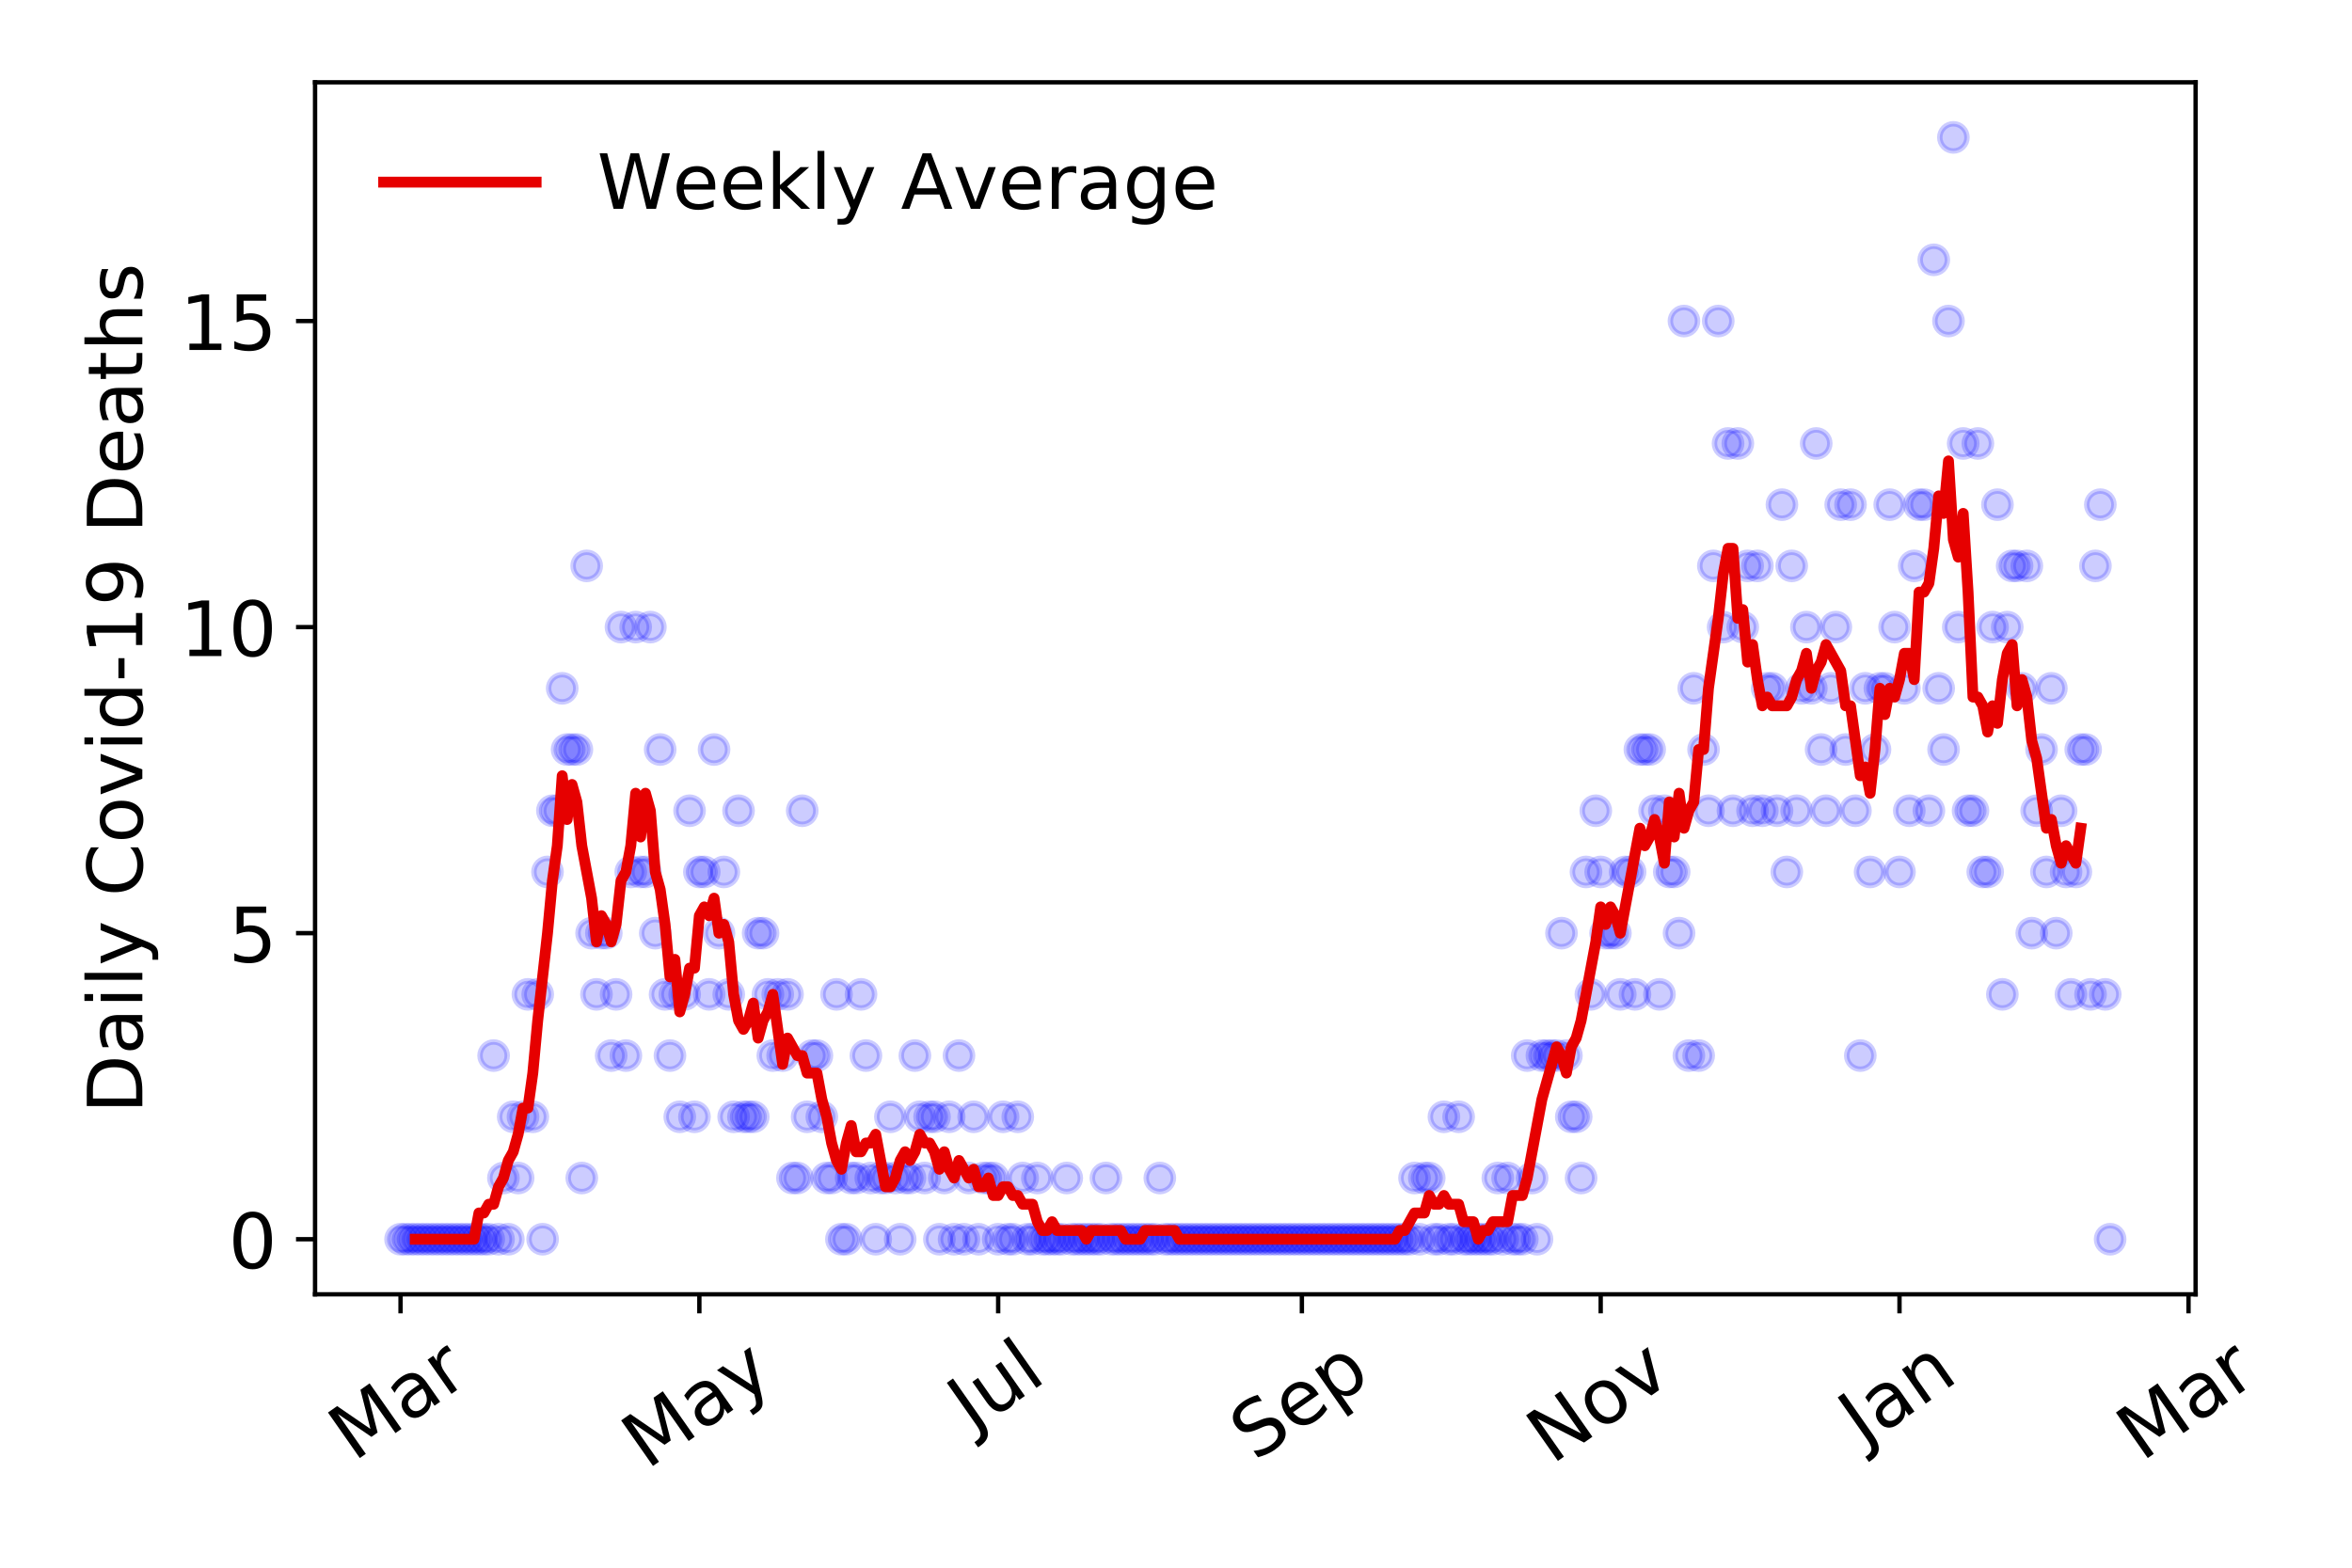 <?xml version="1.0" encoding="utf-8" standalone="no"?>
<!DOCTYPE svg PUBLIC "-//W3C//DTD SVG 1.1//EN"
  "http://www.w3.org/Graphics/SVG/1.1/DTD/svg11.dtd">
<!-- Created with matplotlib (https://matplotlib.org/) -->
<svg height="288pt" version="1.1" viewBox="0 0 432 288" width="432pt" xmlns="http://www.w3.org/2000/svg" xmlns:xlink="http://www.w3.org/1999/xlink">
 <defs>
  <style type="text/css">
*{stroke-linecap:butt;stroke-linejoin:round;}
  </style>
 </defs>
 <g id="figure_1">
  <g id="patch_1">
   <path d="M 0 288 
L 432 288 
L 432 0 
L 0 0 
z
" style="fill:#ffffff;"/>
  </g>
  <g id="axes_1">
   <g id="patch_2">
    <path d="M 57.87 237.778 
L 403.276 237.778 
L 403.276 15.12 
L 57.87 15.12 
z
" style="fill:#ffffff;"/>
   </g>
   <g id="matplotlib.axis_1">
    <g id="xtick_1">
     <g id="line2d_1">
      <defs>
       <path d="M 0 0 
L 0 3.5 
" id="m1f7c8ac4f4" style="stroke:#000000;stroke-width:0.8;"/>
      </defs>
      <g>
       <use style="stroke:#000000;stroke-width:0.8;" x="73.57" xlink:href="#m1f7c8ac4f4" y="237.778"/>
      </g>
     </g>
     <g id="text_1">
      <!-- Mar -->
      <defs>
       <path d="M 9.812 72.906 
L 24.516 72.906 
L 43.109 23.297 
L 61.812 72.906 
L 76.516 72.906 
L 76.516 0 
L 66.891 0 
L 66.891 64.016 
L 48.094 14.016 
L 38.188 14.016 
L 19.391 64.016 
L 19.391 0 
L 9.812 0 
z
" id="DejaVuSans-77"/>
       <path d="M 34.281 27.484 
Q 23.391 27.484 19.188 25 
Q 14.984 22.516 14.984 16.5 
Q 14.984 11.719 18.141 8.906 
Q 21.297 6.109 26.703 6.109 
Q 34.188 6.109 38.703 11.406 
Q 43.219 16.703 43.219 25.484 
L 43.219 27.484 
z
M 52.203 31.203 
L 52.203 0 
L 43.219 0 
L 43.219 8.297 
Q 40.141 3.328 35.547 0.953 
Q 30.953 -1.422 24.312 -1.422 
Q 15.922 -1.422 10.953 3.297 
Q 6 8.016 6 15.922 
Q 6 25.141 12.172 29.828 
Q 18.359 34.516 30.609 34.516 
L 43.219 34.516 
L 43.219 35.406 
Q 43.219 41.609 39.141 45 
Q 35.062 48.391 27.688 48.391 
Q 23 48.391 18.547 47.266 
Q 14.109 46.141 10.016 43.891 
L 10.016 52.203 
Q 14.938 54.109 19.578 55.047 
Q 24.219 56 28.609 56 
Q 40.484 56 46.344 49.844 
Q 52.203 43.703 52.203 31.203 
z
" id="DejaVuSans-97"/>
       <path d="M 41.109 46.297 
Q 39.594 47.172 37.812 47.578 
Q 36.031 48 33.891 48 
Q 26.266 48 22.188 43.047 
Q 18.109 38.094 18.109 28.812 
L 18.109 0 
L 9.078 0 
L 9.078 54.688 
L 18.109 54.688 
L 18.109 46.188 
Q 20.953 51.172 25.484 53.578 
Q 30.031 56 36.531 56 
Q 37.453 56 38.578 55.875 
Q 39.703 55.766 41.062 55.516 
z
" id="DejaVuSans-114"/>
      </defs>
      <g transform="translate(64.967 268.643)rotate(-35)scale(0.14 -0.14)">
       <use xlink:href="#DejaVuSans-77"/>
       <use x="86.279" xlink:href="#DejaVuSans-97"/>
       <use x="147.559" xlink:href="#DejaVuSans-114"/>
      </g>
     </g>
    </g>
    <g id="xtick_2">
     <g id="line2d_2">
      <g>
       <use style="stroke:#000000;stroke-width:0.8;" x="128.454" xlink:href="#m1f7c8ac4f4" y="237.778"/>
      </g>
     </g>
     <g id="text_2">
      <!-- May -->
      <defs>
       <path d="M 32.172 -5.078 
Q 28.375 -14.844 24.75 -17.812 
Q 21.141 -20.797 15.094 -20.797 
L 7.906 -20.797 
L 7.906 -13.281 
L 13.188 -13.281 
Q 16.891 -13.281 18.938 -11.516 
Q 21 -9.766 23.484 -3.219 
L 25.094 0.875 
L 2.984 54.688 
L 12.5 54.688 
L 29.594 11.922 
L 46.688 54.688 
L 56.203 54.688 
z
" id="DejaVuSans-121"/>
      </defs>
      <g transform="translate(118.814 270.094)rotate(-35)scale(0.14 -0.14)">
       <use xlink:href="#DejaVuSans-77"/>
       <use x="86.279" xlink:href="#DejaVuSans-97"/>
       <use x="147.559" xlink:href="#DejaVuSans-121"/>
      </g>
     </g>
    </g>
    <g id="xtick_3">
     <g id="line2d_3">
      <g>
       <use style="stroke:#000000;stroke-width:0.8;" x="183.337" xlink:href="#m1f7c8ac4f4" y="237.778"/>
      </g>
     </g>
     <g id="text_3">
      <!-- Jul -->
      <defs>
       <path d="M 9.812 72.906 
L 19.672 72.906 
L 19.672 5.078 
Q 19.672 -8.109 14.672 -14.062 
Q 9.672 -20.016 -1.422 -20.016 
L -5.172 -20.016 
L -5.172 -11.719 
L -2.094 -11.719 
Q 4.438 -11.719 7.125 -8.047 
Q 9.812 -4.391 9.812 5.078 
z
" id="DejaVuSans-74"/>
       <path d="M 8.5 21.578 
L 8.5 54.688 
L 17.484 54.688 
L 17.484 21.922 
Q 17.484 14.156 20.5 10.266 
Q 23.531 6.391 29.594 6.391 
Q 36.859 6.391 41.078 11.031 
Q 45.312 15.672 45.312 23.688 
L 45.312 54.688 
L 54.297 54.688 
L 54.297 0 
L 45.312 0 
L 45.312 8.406 
Q 42.047 3.422 37.719 1 
Q 33.406 -1.422 27.688 -1.422 
Q 18.266 -1.422 13.375 4.438 
Q 8.5 10.297 8.5 21.578 
z
M 31.109 56 
z
" id="DejaVuSans-117"/>
       <path d="M 9.422 75.984 
L 18.406 75.984 
L 18.406 0 
L 9.422 0 
z
" id="DejaVuSans-108"/>
      </defs>
      <g transform="translate(178.634 263.181)rotate(-35)scale(0.14 -0.14)">
       <use xlink:href="#DejaVuSans-74"/>
       <use x="29.492" xlink:href="#DejaVuSans-117"/>
       <use x="92.871" xlink:href="#DejaVuSans-108"/>
      </g>
     </g>
    </g>
    <g id="xtick_4">
     <g id="line2d_4">
      <g>
       <use style="stroke:#000000;stroke-width:0.8;" x="239.12" xlink:href="#m1f7c8ac4f4" y="237.778"/>
      </g>
     </g>
     <g id="text_4">
      <!-- Sep -->
      <defs>
       <path d="M 53.516 70.516 
L 53.516 60.891 
Q 47.906 63.578 42.922 64.891 
Q 37.938 66.219 33.297 66.219 
Q 25.25 66.219 20.875 63.094 
Q 16.5 59.969 16.5 54.203 
Q 16.5 49.359 19.406 46.891 
Q 22.312 44.438 30.422 42.922 
L 36.375 41.703 
Q 47.406 39.594 52.656 34.297 
Q 57.906 29 57.906 20.125 
Q 57.906 9.516 50.797 4.047 
Q 43.703 -1.422 29.984 -1.422 
Q 24.812 -1.422 18.969 -0.25 
Q 13.141 0.922 6.891 3.219 
L 6.891 13.375 
Q 12.891 10.016 18.656 8.297 
Q 24.422 6.594 29.984 6.594 
Q 38.422 6.594 43.016 9.906 
Q 47.609 13.234 47.609 19.391 
Q 47.609 24.75 44.312 27.781 
Q 41.016 30.812 33.5 32.328 
L 27.484 33.5 
Q 16.453 35.688 11.516 40.375 
Q 6.594 45.062 6.594 53.422 
Q 6.594 63.094 13.406 68.656 
Q 20.219 74.219 32.172 74.219 
Q 37.312 74.219 42.625 73.281 
Q 47.953 72.359 53.516 70.516 
z
" id="DejaVuSans-83"/>
       <path d="M 56.203 29.594 
L 56.203 25.203 
L 14.891 25.203 
Q 15.484 15.922 20.484 11.062 
Q 25.484 6.203 34.422 6.203 
Q 39.594 6.203 44.453 7.469 
Q 49.312 8.734 54.109 11.281 
L 54.109 2.781 
Q 49.266 0.734 44.188 -0.344 
Q 39.109 -1.422 33.891 -1.422 
Q 20.797 -1.422 13.156 6.188 
Q 5.516 13.812 5.516 26.812 
Q 5.516 40.234 12.766 48.109 
Q 20.016 56 32.328 56 
Q 43.359 56 49.781 48.891 
Q 56.203 41.797 56.203 29.594 
z
M 47.219 32.234 
Q 47.125 39.594 43.094 43.984 
Q 39.062 48.391 32.422 48.391 
Q 24.906 48.391 20.391 44.141 
Q 15.875 39.891 15.188 32.172 
z
" id="DejaVuSans-101"/>
       <path d="M 18.109 8.203 
L 18.109 -20.797 
L 9.078 -20.797 
L 9.078 54.688 
L 18.109 54.688 
L 18.109 46.391 
Q 20.953 51.266 25.266 53.625 
Q 29.594 56 35.594 56 
Q 45.562 56 51.781 48.094 
Q 58.016 40.188 58.016 27.297 
Q 58.016 14.406 51.781 6.484 
Q 45.562 -1.422 35.594 -1.422 
Q 29.594 -1.422 25.266 0.953 
Q 20.953 3.328 18.109 8.203 
z
M 48.688 27.297 
Q 48.688 37.203 44.609 42.844 
Q 40.531 48.484 33.406 48.484 
Q 26.266 48.484 22.188 42.844 
Q 18.109 37.203 18.109 27.297 
Q 18.109 17.391 22.188 11.75 
Q 26.266 6.109 33.406 6.109 
Q 40.531 6.109 44.609 11.75 
Q 48.688 17.391 48.688 27.297 
z
" id="DejaVuSans-112"/>
      </defs>
      <g transform="translate(230.527 268.629)rotate(-35)scale(0.14 -0.14)">
       <use xlink:href="#DejaVuSans-83"/>
       <use x="63.477" xlink:href="#DejaVuSans-101"/>
       <use x="125" xlink:href="#DejaVuSans-112"/>
      </g>
     </g>
    </g>
    <g id="xtick_5">
     <g id="line2d_5">
      <g>
       <use style="stroke:#000000;stroke-width:0.8;" x="294.004" xlink:href="#m1f7c8ac4f4" y="237.778"/>
      </g>
     </g>
     <g id="text_5">
      <!-- Nov -->
      <defs>
       <path d="M 9.812 72.906 
L 23.094 72.906 
L 55.422 11.922 
L 55.422 72.906 
L 64.984 72.906 
L 64.984 0 
L 51.703 0 
L 19.391 60.984 
L 19.391 0 
L 9.812 0 
z
" id="DejaVuSans-78"/>
       <path d="M 30.609 48.391 
Q 23.391 48.391 19.188 42.75 
Q 14.984 37.109 14.984 27.297 
Q 14.984 17.484 19.156 11.844 
Q 23.344 6.203 30.609 6.203 
Q 37.797 6.203 41.984 11.859 
Q 46.188 17.531 46.188 27.297 
Q 46.188 37.016 41.984 42.703 
Q 37.797 48.391 30.609 48.391 
z
M 30.609 56 
Q 42.328 56 49.016 48.375 
Q 55.719 40.766 55.719 27.297 
Q 55.719 13.875 49.016 6.219 
Q 42.328 -1.422 30.609 -1.422 
Q 18.844 -1.422 12.172 6.219 
Q 5.516 13.875 5.516 27.297 
Q 5.516 40.766 12.172 48.375 
Q 18.844 56 30.609 56 
z
" id="DejaVuSans-111"/>
       <path d="M 2.984 54.688 
L 12.5 54.688 
L 29.594 8.797 
L 46.688 54.688 
L 56.203 54.688 
L 35.688 0 
L 23.484 0 
z
" id="DejaVuSans-118"/>
      </defs>
      <g transform="translate(285.027 269.166)rotate(-35)scale(0.14 -0.14)">
       <use xlink:href="#DejaVuSans-78"/>
       <use x="74.805" xlink:href="#DejaVuSans-111"/>
       <use x="135.986" xlink:href="#DejaVuSans-118"/>
      </g>
     </g>
    </g>
    <g id="xtick_6">
     <g id="line2d_6">
      <g>
       <use style="stroke:#000000;stroke-width:0.8;" x="348.887" xlink:href="#m1f7c8ac4f4" y="237.778"/>
      </g>
     </g>
     <g id="text_6">
      <!-- Jan -->
      <defs>
       <path d="M 54.891 33.016 
L 54.891 0 
L 45.906 0 
L 45.906 32.719 
Q 45.906 40.484 42.875 44.328 
Q 39.844 48.188 33.797 48.188 
Q 26.516 48.188 22.312 43.547 
Q 18.109 38.922 18.109 30.906 
L 18.109 0 
L 9.078 0 
L 9.078 54.688 
L 18.109 54.688 
L 18.109 46.188 
Q 21.344 51.125 25.703 53.562 
Q 30.078 56 35.797 56 
Q 45.219 56 50.047 50.172 
Q 54.891 44.344 54.891 33.016 
z
" id="DejaVuSans-110"/>
      </defs>
      <g transform="translate(342.264 265.871)rotate(-35)scale(0.14 -0.14)">
       <use xlink:href="#DejaVuSans-74"/>
       <use x="29.492" xlink:href="#DejaVuSans-97"/>
       <use x="90.771" xlink:href="#DejaVuSans-110"/>
      </g>
     </g>
    </g>
    <g id="xtick_7">
     <g id="line2d_7">
      <g>
       <use style="stroke:#000000;stroke-width:0.8;" x="401.971" xlink:href="#m1f7c8ac4f4" y="237.778"/>
      </g>
     </g>
     <g id="text_7">
      <!-- Mar -->
      <g transform="translate(393.368 268.643)rotate(-35)scale(0.14 -0.14)">
       <use xlink:href="#DejaVuSans-77"/>
       <use x="86.279" xlink:href="#DejaVuSans-97"/>
       <use x="147.559" xlink:href="#DejaVuSans-114"/>
      </g>
     </g>
    </g>
   </g>
   <g id="matplotlib.axis_2">
    <g id="ytick_1">
     <g id="line2d_8">
      <defs>
       <path d="M 0 0 
L -3.5 0 
" id="m49b5d589fa" style="stroke:#000000;stroke-width:0.8;"/>
      </defs>
      <g>
       <use style="stroke:#000000;stroke-width:0.8;" x="57.87" xlink:href="#m49b5d589fa" y="227.657"/>
      </g>
     </g>
     <g id="text_8">
      <!-- 0 -->
      <defs>
       <path d="M 31.781 66.406 
Q 24.172 66.406 20.328 58.906 
Q 16.5 51.422 16.5 36.375 
Q 16.5 21.391 20.328 13.891 
Q 24.172 6.391 31.781 6.391 
Q 39.453 6.391 43.281 13.891 
Q 47.125 21.391 47.125 36.375 
Q 47.125 51.422 43.281 58.906 
Q 39.453 66.406 31.781 66.406 
z
M 31.781 74.219 
Q 44.047 74.219 50.516 64.516 
Q 56.984 54.828 56.984 36.375 
Q 56.984 17.969 50.516 8.266 
Q 44.047 -1.422 31.781 -1.422 
Q 19.531 -1.422 13.062 8.266 
Q 6.594 17.969 6.594 36.375 
Q 6.594 54.828 13.062 64.516 
Q 19.531 74.219 31.781 74.219 
z
" id="DejaVuSans-48"/>
      </defs>
      <g transform="translate(41.962 232.976)scale(0.14 -0.14)">
       <use xlink:href="#DejaVuSans-48"/>
      </g>
     </g>
    </g>
    <g id="ytick_2">
     <g id="line2d_9">
      <g>
       <use style="stroke:#000000;stroke-width:0.8;" x="57.87" xlink:href="#m49b5d589fa" y="171.431"/>
      </g>
     </g>
     <g id="text_9">
      <!-- 5 -->
      <defs>
       <path d="M 10.797 72.906 
L 49.516 72.906 
L 49.516 64.594 
L 19.828 64.594 
L 19.828 46.734 
Q 21.969 47.469 24.109 47.828 
Q 26.266 48.188 28.422 48.188 
Q 40.625 48.188 47.75 41.5 
Q 54.891 34.812 54.891 23.391 
Q 54.891 11.625 47.562 5.094 
Q 40.234 -1.422 26.906 -1.422 
Q 22.312 -1.422 17.547 -0.641 
Q 12.797 0.141 7.719 1.703 
L 7.719 11.625 
Q 12.109 9.234 16.797 8.062 
Q 21.484 6.891 26.703 6.891 
Q 35.156 6.891 40.078 11.328 
Q 45.016 15.766 45.016 23.391 
Q 45.016 31 40.078 35.438 
Q 35.156 39.891 26.703 39.891 
Q 22.75 39.891 18.812 39.016 
Q 14.891 38.141 10.797 36.281 
z
" id="DejaVuSans-53"/>
      </defs>
      <g transform="translate(41.962 176.749)scale(0.14 -0.14)">
       <use xlink:href="#DejaVuSans-53"/>
      </g>
     </g>
    </g>
    <g id="ytick_3">
     <g id="line2d_10">
      <g>
       <use style="stroke:#000000;stroke-width:0.8;" x="57.87" xlink:href="#m49b5d589fa" y="115.204"/>
      </g>
     </g>
     <g id="text_10">
      <!-- 10 -->
      <defs>
       <path d="M 12.406 8.297 
L 28.516 8.297 
L 28.516 63.922 
L 10.984 60.406 
L 10.984 69.391 
L 28.422 72.906 
L 38.281 72.906 
L 38.281 8.297 
L 54.391 8.297 
L 54.391 0 
L 12.406 0 
z
" id="DejaVuSans-49"/>
      </defs>
      <g transform="translate(33.055 120.523)scale(0.14 -0.14)">
       <use xlink:href="#DejaVuSans-49"/>
       <use x="63.623" xlink:href="#DejaVuSans-48"/>
      </g>
     </g>
    </g>
    <g id="ytick_4">
     <g id="line2d_11">
      <g>
       <use style="stroke:#000000;stroke-width:0.8;" x="57.87" xlink:href="#m49b5d589fa" y="58.977"/>
      </g>
     </g>
     <g id="text_11">
      <!-- 15 -->
      <g transform="translate(33.055 64.296)scale(0.14 -0.14)">
       <use xlink:href="#DejaVuSans-49"/>
       <use x="63.623" xlink:href="#DejaVuSans-53"/>
      </g>
     </g>
    </g>
    <g id="text_12">
     <!-- Daily Covid-19 Deaths -->
     <defs>
      <path d="M 19.672 64.797 
L 19.672 8.109 
L 31.594 8.109 
Q 46.688 8.109 53.688 14.938 
Q 60.688 21.781 60.688 36.531 
Q 60.688 51.172 53.688 57.984 
Q 46.688 64.797 31.594 64.797 
z
M 9.812 72.906 
L 30.078 72.906 
Q 51.266 72.906 61.172 64.094 
Q 71.094 55.281 71.094 36.531 
Q 71.094 17.672 61.125 8.828 
Q 51.172 0 30.078 0 
L 9.812 0 
z
" id="DejaVuSans-68"/>
      <path d="M 9.422 54.688 
L 18.406 54.688 
L 18.406 0 
L 9.422 0 
z
M 9.422 75.984 
L 18.406 75.984 
L 18.406 64.594 
L 9.422 64.594 
z
" id="DejaVuSans-105"/>
      <path id="DejaVuSans-32"/>
      <path d="M 64.406 67.281 
L 64.406 56.891 
Q 59.422 61.531 53.781 63.812 
Q 48.141 66.109 41.797 66.109 
Q 29.297 66.109 22.656 58.469 
Q 16.016 50.828 16.016 36.375 
Q 16.016 21.969 22.656 14.328 
Q 29.297 6.688 41.797 6.688 
Q 48.141 6.688 53.781 8.984 
Q 59.422 11.281 64.406 15.922 
L 64.406 5.609 
Q 59.234 2.094 53.438 0.328 
Q 47.656 -1.422 41.219 -1.422 
Q 24.656 -1.422 15.125 8.703 
Q 5.609 18.844 5.609 36.375 
Q 5.609 53.953 15.125 64.078 
Q 24.656 74.219 41.219 74.219 
Q 47.75 74.219 53.531 72.484 
Q 59.328 70.75 64.406 67.281 
z
" id="DejaVuSans-67"/>
      <path d="M 45.406 46.391 
L 45.406 75.984 
L 54.391 75.984 
L 54.391 0 
L 45.406 0 
L 45.406 8.203 
Q 42.578 3.328 38.25 0.953 
Q 33.938 -1.422 27.875 -1.422 
Q 17.969 -1.422 11.734 6.484 
Q 5.516 14.406 5.516 27.297 
Q 5.516 40.188 11.734 48.094 
Q 17.969 56 27.875 56 
Q 33.938 56 38.25 53.625 
Q 42.578 51.266 45.406 46.391 
z
M 14.797 27.297 
Q 14.797 17.391 18.875 11.75 
Q 22.953 6.109 30.078 6.109 
Q 37.203 6.109 41.297 11.75 
Q 45.406 17.391 45.406 27.297 
Q 45.406 37.203 41.297 42.844 
Q 37.203 48.484 30.078 48.484 
Q 22.953 48.484 18.875 42.844 
Q 14.797 37.203 14.797 27.297 
z
" id="DejaVuSans-100"/>
      <path d="M 4.891 31.391 
L 31.203 31.391 
L 31.203 23.391 
L 4.891 23.391 
z
" id="DejaVuSans-45"/>
      <path d="M 10.984 1.516 
L 10.984 10.5 
Q 14.703 8.734 18.5 7.812 
Q 22.312 6.891 25.984 6.891 
Q 35.75 6.891 40.891 13.453 
Q 46.047 20.016 46.781 33.406 
Q 43.953 29.203 39.594 26.953 
Q 35.25 24.703 29.984 24.703 
Q 19.047 24.703 12.672 31.312 
Q 6.297 37.938 6.297 49.422 
Q 6.297 60.641 12.938 67.422 
Q 19.578 74.219 30.609 74.219 
Q 43.266 74.219 49.922 64.516 
Q 56.594 54.828 56.594 36.375 
Q 56.594 19.141 48.406 8.859 
Q 40.234 -1.422 26.422 -1.422 
Q 22.703 -1.422 18.891 -0.688 
Q 15.094 0.047 10.984 1.516 
z
M 30.609 32.422 
Q 37.25 32.422 41.125 36.953 
Q 45.016 41.5 45.016 49.422 
Q 45.016 57.281 41.125 61.844 
Q 37.25 66.406 30.609 66.406 
Q 23.969 66.406 20.094 61.844 
Q 16.219 57.281 16.219 49.422 
Q 16.219 41.5 20.094 36.953 
Q 23.969 32.422 30.609 32.422 
z
" id="DejaVuSans-57"/>
      <path d="M 18.312 70.219 
L 18.312 54.688 
L 36.812 54.688 
L 36.812 47.703 
L 18.312 47.703 
L 18.312 18.016 
Q 18.312 11.328 20.141 9.422 
Q 21.969 7.516 27.594 7.516 
L 36.812 7.516 
L 36.812 0 
L 27.594 0 
Q 17.188 0 13.234 3.875 
Q 9.281 7.766 9.281 18.016 
L 9.281 47.703 
L 2.688 47.703 
L 2.688 54.688 
L 9.281 54.688 
L 9.281 70.219 
z
" id="DejaVuSans-116"/>
      <path d="M 54.891 33.016 
L 54.891 0 
L 45.906 0 
L 45.906 32.719 
Q 45.906 40.484 42.875 44.328 
Q 39.844 48.188 33.797 48.188 
Q 26.516 48.188 22.312 43.547 
Q 18.109 38.922 18.109 30.906 
L 18.109 0 
L 9.078 0 
L 9.078 75.984 
L 18.109 75.984 
L 18.109 46.188 
Q 21.344 51.125 25.703 53.562 
Q 30.078 56 35.797 56 
Q 45.219 56 50.047 50.172 
Q 54.891 44.344 54.891 33.016 
z
" id="DejaVuSans-104"/>
      <path d="M 44.281 53.078 
L 44.281 44.578 
Q 40.484 46.531 36.375 47.5 
Q 32.281 48.484 27.875 48.484 
Q 21.188 48.484 17.844 46.438 
Q 14.5 44.391 14.5 40.281 
Q 14.5 37.156 16.891 35.375 
Q 19.281 33.594 26.516 31.984 
L 29.594 31.297 
Q 39.156 29.25 43.188 25.516 
Q 47.219 21.781 47.219 15.094 
Q 47.219 7.469 41.188 3.016 
Q 35.156 -1.422 24.609 -1.422 
Q 20.219 -1.422 15.453 -0.562 
Q 10.688 0.297 5.422 2 
L 5.422 11.281 
Q 10.406 8.688 15.234 7.391 
Q 20.062 6.109 24.812 6.109 
Q 31.156 6.109 34.562 8.281 
Q 37.984 10.453 37.984 14.406 
Q 37.984 18.062 35.516 20.016 
Q 33.062 21.969 24.703 23.781 
L 21.578 24.516 
Q 13.234 26.266 9.516 29.906 
Q 5.812 33.547 5.812 39.891 
Q 5.812 47.609 11.281 51.797 
Q 16.75 56 26.812 56 
Q 31.781 56 36.172 55.266 
Q 40.578 54.547 44.281 53.078 
z
" id="DejaVuSans-115"/>
     </defs>
     <g transform="translate(26.143 204.56)rotate(-90)scale(0.14 -0.14)">
      <use xlink:href="#DejaVuSans-68"/>
      <use x="77.002" xlink:href="#DejaVuSans-97"/>
      <use x="138.281" xlink:href="#DejaVuSans-105"/>
      <use x="166.064" xlink:href="#DejaVuSans-108"/>
      <use x="193.848" xlink:href="#DejaVuSans-121"/>
      <use x="253.027" xlink:href="#DejaVuSans-32"/>
      <use x="284.814" xlink:href="#DejaVuSans-67"/>
      <use x="354.639" xlink:href="#DejaVuSans-111"/>
      <use x="415.82" xlink:href="#DejaVuSans-118"/>
      <use x="475" xlink:href="#DejaVuSans-105"/>
      <use x="502.783" xlink:href="#DejaVuSans-100"/>
      <use x="566.26" xlink:href="#DejaVuSans-45"/>
      <use x="602.344" xlink:href="#DejaVuSans-49"/>
      <use x="665.967" xlink:href="#DejaVuSans-57"/>
      <use x="729.59" xlink:href="#DejaVuSans-32"/>
      <use x="761.377" xlink:href="#DejaVuSans-68"/>
      <use x="838.379" xlink:href="#DejaVuSans-101"/>
      <use x="899.902" xlink:href="#DejaVuSans-97"/>
      <use x="961.182" xlink:href="#DejaVuSans-116"/>
      <use x="1000.391" xlink:href="#DejaVuSans-104"/>
      <use x="1063.77" xlink:href="#DejaVuSans-115"/>
     </g>
    </g>
   </g>
   <g id="line2d_12">
    <defs>
     <path d="M 0 2.5 
C 0.663 2.5 1.299 2.237 1.768 1.768 
C 2.237 1.299 2.5 0.663 2.5 0 
C 2.5 -0.663 2.237 -1.299 1.768 -1.768 
C 1.299 -2.237 0.663 -2.5 0 -2.5 
C -0.663 -2.5 -1.299 -2.237 -1.768 -1.768 
C -2.237 -1.299 -2.5 -0.663 -2.5 0 
C -2.5 0.663 -2.237 1.299 -1.768 1.768 
C -1.299 2.237 -0.663 2.5 0 2.5 
z
" id="m9f51911196" style="stroke:#0000ff;stroke-opacity:0.2;"/>
    </defs>
    <g clip-path="url(#pc5b6e78b70)">
     <use style="fill:#0000ff;fill-opacity:0.2;stroke:#0000ff;stroke-opacity:0.2;" x="73.57" xlink:href="#m9f51911196" y="227.657"/>
     <use style="fill:#0000ff;fill-opacity:0.2;stroke:#0000ff;stroke-opacity:0.2;" x="74.47" xlink:href="#m9f51911196" y="227.657"/>
     <use style="fill:#0000ff;fill-opacity:0.2;stroke:#0000ff;stroke-opacity:0.2;" x="75.37" xlink:href="#m9f51911196" y="227.657"/>
     <use style="fill:#0000ff;fill-opacity:0.2;stroke:#0000ff;stroke-opacity:0.2;" x="76.269" xlink:href="#m9f51911196" y="227.657"/>
     <use style="fill:#0000ff;fill-opacity:0.2;stroke:#0000ff;stroke-opacity:0.2;" x="77.169" xlink:href="#m9f51911196" y="227.657"/>
     <use style="fill:#0000ff;fill-opacity:0.2;stroke:#0000ff;stroke-opacity:0.2;" x="78.069" xlink:href="#m9f51911196" y="227.657"/>
     <use style="fill:#0000ff;fill-opacity:0.2;stroke:#0000ff;stroke-opacity:0.2;" x="78.969" xlink:href="#m9f51911196" y="227.657"/>
     <use style="fill:#0000ff;fill-opacity:0.2;stroke:#0000ff;stroke-opacity:0.2;" x="79.868" xlink:href="#m9f51911196" y="227.657"/>
     <use style="fill:#0000ff;fill-opacity:0.2;stroke:#0000ff;stroke-opacity:0.2;" x="80.768" xlink:href="#m9f51911196" y="227.657"/>
     <use style="fill:#0000ff;fill-opacity:0.2;stroke:#0000ff;stroke-opacity:0.2;" x="81.668" xlink:href="#m9f51911196" y="227.657"/>
     <use style="fill:#0000ff;fill-opacity:0.2;stroke:#0000ff;stroke-opacity:0.2;" x="82.568" xlink:href="#m9f51911196" y="227.657"/>
     <use style="fill:#0000ff;fill-opacity:0.2;stroke:#0000ff;stroke-opacity:0.2;" x="83.467" xlink:href="#m9f51911196" y="227.657"/>
     <use style="fill:#0000ff;fill-opacity:0.2;stroke:#0000ff;stroke-opacity:0.2;" x="84.367" xlink:href="#m9f51911196" y="227.657"/>
     <use style="fill:#0000ff;fill-opacity:0.2;stroke:#0000ff;stroke-opacity:0.2;" x="85.267" xlink:href="#m9f51911196" y="227.657"/>
     <use style="fill:#0000ff;fill-opacity:0.2;stroke:#0000ff;stroke-opacity:0.2;" x="86.166" xlink:href="#m9f51911196" y="227.657"/>
     <use style="fill:#0000ff;fill-opacity:0.2;stroke:#0000ff;stroke-opacity:0.2;" x="87.066" xlink:href="#m9f51911196" y="227.657"/>
     <use style="fill:#0000ff;fill-opacity:0.2;stroke:#0000ff;stroke-opacity:0.2;" x="87.966" xlink:href="#m9f51911196" y="227.657"/>
     <use style="fill:#0000ff;fill-opacity:0.2;stroke:#0000ff;stroke-opacity:0.2;" x="88.866" xlink:href="#m9f51911196" y="227.657"/>
     <use style="fill:#0000ff;fill-opacity:0.2;stroke:#0000ff;stroke-opacity:0.2;" x="89.765" xlink:href="#m9f51911196" y="227.657"/>
     <use style="fill:#0000ff;fill-opacity:0.2;stroke:#0000ff;stroke-opacity:0.2;" x="90.665" xlink:href="#m9f51911196" y="193.921"/>
     <use style="fill:#0000ff;fill-opacity:0.2;stroke:#0000ff;stroke-opacity:0.2;" x="91.565" xlink:href="#m9f51911196" y="227.657"/>
     <use style="fill:#0000ff;fill-opacity:0.2;stroke:#0000ff;stroke-opacity:0.2;" x="92.465" xlink:href="#m9f51911196" y="216.412"/>
     <use style="fill:#0000ff;fill-opacity:0.2;stroke:#0000ff;stroke-opacity:0.2;" x="93.364" xlink:href="#m9f51911196" y="227.657"/>
     <use style="fill:#0000ff;fill-opacity:0.2;stroke:#0000ff;stroke-opacity:0.2;" x="94.264" xlink:href="#m9f51911196" y="205.167"/>
     <use style="fill:#0000ff;fill-opacity:0.2;stroke:#0000ff;stroke-opacity:0.2;" x="95.164" xlink:href="#m9f51911196" y="216.412"/>
     <use style="fill:#0000ff;fill-opacity:0.2;stroke:#0000ff;stroke-opacity:0.2;" x="96.063" xlink:href="#m9f51911196" y="205.167"/>
     <use style="fill:#0000ff;fill-opacity:0.2;stroke:#0000ff;stroke-opacity:0.2;" x="96.963" xlink:href="#m9f51911196" y="182.676"/>
     <use style="fill:#0000ff;fill-opacity:0.2;stroke:#0000ff;stroke-opacity:0.2;" x="97.863" xlink:href="#m9f51911196" y="205.167"/>
     <use style="fill:#0000ff;fill-opacity:0.2;stroke:#0000ff;stroke-opacity:0.2;" x="98.763" xlink:href="#m9f51911196" y="182.676"/>
     <use style="fill:#0000ff;fill-opacity:0.2;stroke:#0000ff;stroke-opacity:0.2;" x="99.662" xlink:href="#m9f51911196" y="227.657"/>
     <use style="fill:#0000ff;fill-opacity:0.2;stroke:#0000ff;stroke-opacity:0.2;" x="100.562" xlink:href="#m9f51911196" y="160.185"/>
     <use style="fill:#0000ff;fill-opacity:0.2;stroke:#0000ff;stroke-opacity:0.2;" x="101.462" xlink:href="#m9f51911196" y="148.94"/>
     <use style="fill:#0000ff;fill-opacity:0.2;stroke:#0000ff;stroke-opacity:0.2;" x="102.362" xlink:href="#m9f51911196" y="148.94"/>
     <use style="fill:#0000ff;fill-opacity:0.2;stroke:#0000ff;stroke-opacity:0.2;" x="103.261" xlink:href="#m9f51911196" y="126.449"/>
     <use style="fill:#0000ff;fill-opacity:0.2;stroke:#0000ff;stroke-opacity:0.2;" x="104.161" xlink:href="#m9f51911196" y="137.694"/>
     <use style="fill:#0000ff;fill-opacity:0.2;stroke:#0000ff;stroke-opacity:0.2;" x="105.061" xlink:href="#m9f51911196" y="137.694"/>
     <use style="fill:#0000ff;fill-opacity:0.2;stroke:#0000ff;stroke-opacity:0.2;" x="105.96" xlink:href="#m9f51911196" y="137.694"/>
     <use style="fill:#0000ff;fill-opacity:0.2;stroke:#0000ff;stroke-opacity:0.2;" x="106.86" xlink:href="#m9f51911196" y="216.412"/>
     <use style="fill:#0000ff;fill-opacity:0.2;stroke:#0000ff;stroke-opacity:0.2;" x="107.76" xlink:href="#m9f51911196" y="103.958"/>
     <use style="fill:#0000ff;fill-opacity:0.2;stroke:#0000ff;stroke-opacity:0.2;" x="108.66" xlink:href="#m9f51911196" y="171.431"/>
     <use style="fill:#0000ff;fill-opacity:0.2;stroke:#0000ff;stroke-opacity:0.2;" x="109.559" xlink:href="#m9f51911196" y="182.676"/>
     <use style="fill:#0000ff;fill-opacity:0.2;stroke:#0000ff;stroke-opacity:0.2;" x="110.459" xlink:href="#m9f51911196" y="171.431"/>
     <use style="fill:#0000ff;fill-opacity:0.2;stroke:#0000ff;stroke-opacity:0.2;" x="111.359" xlink:href="#m9f51911196" y="171.431"/>
     <use style="fill:#0000ff;fill-opacity:0.2;stroke:#0000ff;stroke-opacity:0.2;" x="112.259" xlink:href="#m9f51911196" y="193.921"/>
     <use style="fill:#0000ff;fill-opacity:0.2;stroke:#0000ff;stroke-opacity:0.2;" x="113.158" xlink:href="#m9f51911196" y="182.676"/>
     <use style="fill:#0000ff;fill-opacity:0.2;stroke:#0000ff;stroke-opacity:0.2;" x="114.058" xlink:href="#m9f51911196" y="115.204"/>
     <use style="fill:#0000ff;fill-opacity:0.2;stroke:#0000ff;stroke-opacity:0.2;" x="114.958" xlink:href="#m9f51911196" y="193.921"/>
     <use style="fill:#0000ff;fill-opacity:0.2;stroke:#0000ff;stroke-opacity:0.2;" x="115.857" xlink:href="#m9f51911196" y="160.185"/>
     <use style="fill:#0000ff;fill-opacity:0.2;stroke:#0000ff;stroke-opacity:0.2;" x="116.757" xlink:href="#m9f51911196" y="115.204"/>
     <use style="fill:#0000ff;fill-opacity:0.2;stroke:#0000ff;stroke-opacity:0.2;" x="117.657" xlink:href="#m9f51911196" y="160.185"/>
     <use style="fill:#0000ff;fill-opacity:0.2;stroke:#0000ff;stroke-opacity:0.2;" x="118.557" xlink:href="#m9f51911196" y="160.185"/>
     <use style="fill:#0000ff;fill-opacity:0.2;stroke:#0000ff;stroke-opacity:0.2;" x="119.456" xlink:href="#m9f51911196" y="115.204"/>
     <use style="fill:#0000ff;fill-opacity:0.2;stroke:#0000ff;stroke-opacity:0.2;" x="120.356" xlink:href="#m9f51911196" y="171.431"/>
     <use style="fill:#0000ff;fill-opacity:0.2;stroke:#0000ff;stroke-opacity:0.2;" x="121.256" xlink:href="#m9f51911196" y="137.694"/>
     <use style="fill:#0000ff;fill-opacity:0.2;stroke:#0000ff;stroke-opacity:0.2;" x="122.156" xlink:href="#m9f51911196" y="182.676"/>
     <use style="fill:#0000ff;fill-opacity:0.2;stroke:#0000ff;stroke-opacity:0.2;" x="123.055" xlink:href="#m9f51911196" y="193.921"/>
     <use style="fill:#0000ff;fill-opacity:0.2;stroke:#0000ff;stroke-opacity:0.2;" x="123.955" xlink:href="#m9f51911196" y="182.676"/>
     <use style="fill:#0000ff;fill-opacity:0.2;stroke:#0000ff;stroke-opacity:0.2;" x="124.855" xlink:href="#m9f51911196" y="205.167"/>
     <use style="fill:#0000ff;fill-opacity:0.2;stroke:#0000ff;stroke-opacity:0.2;" x="125.755" xlink:href="#m9f51911196" y="182.676"/>
     <use style="fill:#0000ff;fill-opacity:0.2;stroke:#0000ff;stroke-opacity:0.2;" x="126.654" xlink:href="#m9f51911196" y="148.94"/>
     <use style="fill:#0000ff;fill-opacity:0.2;stroke:#0000ff;stroke-opacity:0.2;" x="127.554" xlink:href="#m9f51911196" y="205.167"/>
     <use style="fill:#0000ff;fill-opacity:0.2;stroke:#0000ff;stroke-opacity:0.2;" x="128.454" xlink:href="#m9f51911196" y="160.185"/>
     <use style="fill:#0000ff;fill-opacity:0.2;stroke:#0000ff;stroke-opacity:0.2;" x="129.353" xlink:href="#m9f51911196" y="160.185"/>
     <use style="fill:#0000ff;fill-opacity:0.2;stroke:#0000ff;stroke-opacity:0.2;" x="130.253" xlink:href="#m9f51911196" y="182.676"/>
     <use style="fill:#0000ff;fill-opacity:0.2;stroke:#0000ff;stroke-opacity:0.2;" x="131.153" xlink:href="#m9f51911196" y="137.694"/>
     <use style="fill:#0000ff;fill-opacity:0.2;stroke:#0000ff;stroke-opacity:0.2;" x="132.053" xlink:href="#m9f51911196" y="171.431"/>
     <use style="fill:#0000ff;fill-opacity:0.2;stroke:#0000ff;stroke-opacity:0.2;" x="132.952" xlink:href="#m9f51911196" y="160.185"/>
     <use style="fill:#0000ff;fill-opacity:0.2;stroke:#0000ff;stroke-opacity:0.2;" x="133.852" xlink:href="#m9f51911196" y="182.676"/>
     <use style="fill:#0000ff;fill-opacity:0.2;stroke:#0000ff;stroke-opacity:0.2;" x="134.752" xlink:href="#m9f51911196" y="205.167"/>
     <use style="fill:#0000ff;fill-opacity:0.2;stroke:#0000ff;stroke-opacity:0.2;" x="135.652" xlink:href="#m9f51911196" y="148.94"/>
     <use style="fill:#0000ff;fill-opacity:0.2;stroke:#0000ff;stroke-opacity:0.2;" x="136.551" xlink:href="#m9f51911196" y="205.167"/>
     <use style="fill:#0000ff;fill-opacity:0.2;stroke:#0000ff;stroke-opacity:0.2;" x="137.451" xlink:href="#m9f51911196" y="205.167"/>
     <use style="fill:#0000ff;fill-opacity:0.2;stroke:#0000ff;stroke-opacity:0.2;" x="138.351" xlink:href="#m9f51911196" y="205.167"/>
     <use style="fill:#0000ff;fill-opacity:0.2;stroke:#0000ff;stroke-opacity:0.2;" x="139.25" xlink:href="#m9f51911196" y="171.431"/>
     <use style="fill:#0000ff;fill-opacity:0.2;stroke:#0000ff;stroke-opacity:0.2;" x="140.15" xlink:href="#m9f51911196" y="171.431"/>
     <use style="fill:#0000ff;fill-opacity:0.2;stroke:#0000ff;stroke-opacity:0.2;" x="141.05" xlink:href="#m9f51911196" y="182.676"/>
     <use style="fill:#0000ff;fill-opacity:0.2;stroke:#0000ff;stroke-opacity:0.2;" x="141.95" xlink:href="#m9f51911196" y="193.921"/>
     <use style="fill:#0000ff;fill-opacity:0.2;stroke:#0000ff;stroke-opacity:0.2;" x="142.849" xlink:href="#m9f51911196" y="182.676"/>
     <use style="fill:#0000ff;fill-opacity:0.2;stroke:#0000ff;stroke-opacity:0.2;" x="143.749" xlink:href="#m9f51911196" y="193.921"/>
     <use style="fill:#0000ff;fill-opacity:0.2;stroke:#0000ff;stroke-opacity:0.2;" x="144.649" xlink:href="#m9f51911196" y="182.676"/>
     <use style="fill:#0000ff;fill-opacity:0.2;stroke:#0000ff;stroke-opacity:0.2;" x="145.549" xlink:href="#m9f51911196" y="216.412"/>
     <use style="fill:#0000ff;fill-opacity:0.2;stroke:#0000ff;stroke-opacity:0.2;" x="146.448" xlink:href="#m9f51911196" y="216.412"/>
     <use style="fill:#0000ff;fill-opacity:0.2;stroke:#0000ff;stroke-opacity:0.2;" x="147.348" xlink:href="#m9f51911196" y="148.94"/>
     <use style="fill:#0000ff;fill-opacity:0.2;stroke:#0000ff;stroke-opacity:0.2;" x="148.248" xlink:href="#m9f51911196" y="205.167"/>
     <use style="fill:#0000ff;fill-opacity:0.2;stroke:#0000ff;stroke-opacity:0.2;" x="149.147" xlink:href="#m9f51911196" y="193.921"/>
     <use style="fill:#0000ff;fill-opacity:0.2;stroke:#0000ff;stroke-opacity:0.2;" x="150.047" xlink:href="#m9f51911196" y="193.921"/>
     <use style="fill:#0000ff;fill-opacity:0.2;stroke:#0000ff;stroke-opacity:0.2;" x="150.947" xlink:href="#m9f51911196" y="205.167"/>
     <use style="fill:#0000ff;fill-opacity:0.2;stroke:#0000ff;stroke-opacity:0.2;" x="151.847" xlink:href="#m9f51911196" y="216.412"/>
     <use style="fill:#0000ff;fill-opacity:0.2;stroke:#0000ff;stroke-opacity:0.2;" x="152.746" xlink:href="#m9f51911196" y="216.412"/>
     <use style="fill:#0000ff;fill-opacity:0.2;stroke:#0000ff;stroke-opacity:0.2;" x="153.646" xlink:href="#m9f51911196" y="182.676"/>
     <use style="fill:#0000ff;fill-opacity:0.2;stroke:#0000ff;stroke-opacity:0.2;" x="154.546" xlink:href="#m9f51911196" y="227.657"/>
     <use style="fill:#0000ff;fill-opacity:0.2;stroke:#0000ff;stroke-opacity:0.2;" x="155.446" xlink:href="#m9f51911196" y="227.657"/>
     <use style="fill:#0000ff;fill-opacity:0.2;stroke:#0000ff;stroke-opacity:0.2;" x="156.345" xlink:href="#m9f51911196" y="216.412"/>
     <use style="fill:#0000ff;fill-opacity:0.2;stroke:#0000ff;stroke-opacity:0.2;" x="157.245" xlink:href="#m9f51911196" y="216.412"/>
     <use style="fill:#0000ff;fill-opacity:0.2;stroke:#0000ff;stroke-opacity:0.2;" x="158.145" xlink:href="#m9f51911196" y="182.676"/>
     <use style="fill:#0000ff;fill-opacity:0.2;stroke:#0000ff;stroke-opacity:0.2;" x="159.044" xlink:href="#m9f51911196" y="193.921"/>
     <use style="fill:#0000ff;fill-opacity:0.2;stroke:#0000ff;stroke-opacity:0.2;" x="159.944" xlink:href="#m9f51911196" y="216.412"/>
     <use style="fill:#0000ff;fill-opacity:0.2;stroke:#0000ff;stroke-opacity:0.2;" x="160.844" xlink:href="#m9f51911196" y="227.657"/>
     <use style="fill:#0000ff;fill-opacity:0.2;stroke:#0000ff;stroke-opacity:0.2;" x="161.744" xlink:href="#m9f51911196" y="216.412"/>
     <use style="fill:#0000ff;fill-opacity:0.2;stroke:#0000ff;stroke-opacity:0.2;" x="162.643" xlink:href="#m9f51911196" y="216.412"/>
     <use style="fill:#0000ff;fill-opacity:0.2;stroke:#0000ff;stroke-opacity:0.2;" x="163.543" xlink:href="#m9f51911196" y="205.167"/>
     <use style="fill:#0000ff;fill-opacity:0.2;stroke:#0000ff;stroke-opacity:0.2;" x="164.443" xlink:href="#m9f51911196" y="216.412"/>
     <use style="fill:#0000ff;fill-opacity:0.2;stroke:#0000ff;stroke-opacity:0.2;" x="165.343" xlink:href="#m9f51911196" y="227.657"/>
     <use style="fill:#0000ff;fill-opacity:0.2;stroke:#0000ff;stroke-opacity:0.2;" x="166.242" xlink:href="#m9f51911196" y="216.412"/>
     <use style="fill:#0000ff;fill-opacity:0.2;stroke:#0000ff;stroke-opacity:0.2;" x="167.142" xlink:href="#m9f51911196" y="216.412"/>
     <use style="fill:#0000ff;fill-opacity:0.2;stroke:#0000ff;stroke-opacity:0.2;" x="168.042" xlink:href="#m9f51911196" y="193.921"/>
     <use style="fill:#0000ff;fill-opacity:0.2;stroke:#0000ff;stroke-opacity:0.2;" x="168.941" xlink:href="#m9f51911196" y="205.167"/>
     <use style="fill:#0000ff;fill-opacity:0.2;stroke:#0000ff;stroke-opacity:0.2;" x="169.841" xlink:href="#m9f51911196" y="216.412"/>
     <use style="fill:#0000ff;fill-opacity:0.2;stroke:#0000ff;stroke-opacity:0.2;" x="170.741" xlink:href="#m9f51911196" y="205.167"/>
     <use style="fill:#0000ff;fill-opacity:0.2;stroke:#0000ff;stroke-opacity:0.2;" x="171.641" xlink:href="#m9f51911196" y="205.167"/>
     <use style="fill:#0000ff;fill-opacity:0.2;stroke:#0000ff;stroke-opacity:0.2;" x="172.54" xlink:href="#m9f51911196" y="227.657"/>
     <use style="fill:#0000ff;fill-opacity:0.2;stroke:#0000ff;stroke-opacity:0.2;" x="173.44" xlink:href="#m9f51911196" y="216.412"/>
     <use style="fill:#0000ff;fill-opacity:0.2;stroke:#0000ff;stroke-opacity:0.2;" x="174.34" xlink:href="#m9f51911196" y="205.167"/>
     <use style="fill:#0000ff;fill-opacity:0.2;stroke:#0000ff;stroke-opacity:0.2;" x="175.24" xlink:href="#m9f51911196" y="227.657"/>
     <use style="fill:#0000ff;fill-opacity:0.2;stroke:#0000ff;stroke-opacity:0.2;" x="176.139" xlink:href="#m9f51911196" y="193.921"/>
     <use style="fill:#0000ff;fill-opacity:0.2;stroke:#0000ff;stroke-opacity:0.2;" x="177.039" xlink:href="#m9f51911196" y="227.657"/>
     <use style="fill:#0000ff;fill-opacity:0.2;stroke:#0000ff;stroke-opacity:0.2;" x="177.939" xlink:href="#m9f51911196" y="216.412"/>
     <use style="fill:#0000ff;fill-opacity:0.2;stroke:#0000ff;stroke-opacity:0.2;" x="178.838" xlink:href="#m9f51911196" y="205.167"/>
     <use style="fill:#0000ff;fill-opacity:0.2;stroke:#0000ff;stroke-opacity:0.2;" x="179.738" xlink:href="#m9f51911196" y="227.657"/>
     <use style="fill:#0000ff;fill-opacity:0.2;stroke:#0000ff;stroke-opacity:0.2;" x="180.638" xlink:href="#m9f51911196" y="216.412"/>
     <use style="fill:#0000ff;fill-opacity:0.2;stroke:#0000ff;stroke-opacity:0.2;" x="181.538" xlink:href="#m9f51911196" y="216.412"/>
     <use style="fill:#0000ff;fill-opacity:0.2;stroke:#0000ff;stroke-opacity:0.2;" x="182.437" xlink:href="#m9f51911196" y="216.412"/>
     <use style="fill:#0000ff;fill-opacity:0.2;stroke:#0000ff;stroke-opacity:0.2;" x="183.337" xlink:href="#m9f51911196" y="227.657"/>
     <use style="fill:#0000ff;fill-opacity:0.2;stroke:#0000ff;stroke-opacity:0.2;" x="184.237" xlink:href="#m9f51911196" y="205.167"/>
     <use style="fill:#0000ff;fill-opacity:0.2;stroke:#0000ff;stroke-opacity:0.2;" x="185.137" xlink:href="#m9f51911196" y="227.657"/>
     <use style="fill:#0000ff;fill-opacity:0.2;stroke:#0000ff;stroke-opacity:0.2;" x="186.036" xlink:href="#m9f51911196" y="227.657"/>
     <use style="fill:#0000ff;fill-opacity:0.2;stroke:#0000ff;stroke-opacity:0.2;" x="186.936" xlink:href="#m9f51911196" y="205.167"/>
     <use style="fill:#0000ff;fill-opacity:0.2;stroke:#0000ff;stroke-opacity:0.2;" x="187.836" xlink:href="#m9f51911196" y="216.412"/>
     <use style="fill:#0000ff;fill-opacity:0.2;stroke:#0000ff;stroke-opacity:0.2;" x="188.736" xlink:href="#m9f51911196" y="227.657"/>
     <use style="fill:#0000ff;fill-opacity:0.2;stroke:#0000ff;stroke-opacity:0.2;" x="189.635" xlink:href="#m9f51911196" y="227.657"/>
     <use style="fill:#0000ff;fill-opacity:0.2;stroke:#0000ff;stroke-opacity:0.2;" x="190.535" xlink:href="#m9f51911196" y="216.412"/>
     <use style="fill:#0000ff;fill-opacity:0.2;stroke:#0000ff;stroke-opacity:0.2;" x="191.435" xlink:href="#m9f51911196" y="227.657"/>
     <use style="fill:#0000ff;fill-opacity:0.2;stroke:#0000ff;stroke-opacity:0.2;" x="192.334" xlink:href="#m9f51911196" y="227.657"/>
     <use style="fill:#0000ff;fill-opacity:0.2;stroke:#0000ff;stroke-opacity:0.2;" x="193.234" xlink:href="#m9f51911196" y="227.657"/>
     <use style="fill:#0000ff;fill-opacity:0.2;stroke:#0000ff;stroke-opacity:0.2;" x="194.134" xlink:href="#m9f51911196" y="227.657"/>
     <use style="fill:#0000ff;fill-opacity:0.2;stroke:#0000ff;stroke-opacity:0.2;" x="195.034" xlink:href="#m9f51911196" y="227.657"/>
     <use style="fill:#0000ff;fill-opacity:0.2;stroke:#0000ff;stroke-opacity:0.2;" x="195.933" xlink:href="#m9f51911196" y="216.412"/>
     <use style="fill:#0000ff;fill-opacity:0.2;stroke:#0000ff;stroke-opacity:0.2;" x="196.833" xlink:href="#m9f51911196" y="227.657"/>
     <use style="fill:#0000ff;fill-opacity:0.2;stroke:#0000ff;stroke-opacity:0.2;" x="197.733" xlink:href="#m9f51911196" y="227.657"/>
     <use style="fill:#0000ff;fill-opacity:0.2;stroke:#0000ff;stroke-opacity:0.2;" x="198.633" xlink:href="#m9f51911196" y="227.657"/>
     <use style="fill:#0000ff;fill-opacity:0.2;stroke:#0000ff;stroke-opacity:0.2;" x="199.532" xlink:href="#m9f51911196" y="227.657"/>
     <use style="fill:#0000ff;fill-opacity:0.2;stroke:#0000ff;stroke-opacity:0.2;" x="200.432" xlink:href="#m9f51911196" y="227.657"/>
     <use style="fill:#0000ff;fill-opacity:0.2;stroke:#0000ff;stroke-opacity:0.2;" x="201.332" xlink:href="#m9f51911196" y="227.657"/>
     <use style="fill:#0000ff;fill-opacity:0.2;stroke:#0000ff;stroke-opacity:0.2;" x="202.231" xlink:href="#m9f51911196" y="227.657"/>
     <use style="fill:#0000ff;fill-opacity:0.2;stroke:#0000ff;stroke-opacity:0.2;" x="203.131" xlink:href="#m9f51911196" y="216.412"/>
     <use style="fill:#0000ff;fill-opacity:0.2;stroke:#0000ff;stroke-opacity:0.2;" x="204.031" xlink:href="#m9f51911196" y="227.657"/>
     <use style="fill:#0000ff;fill-opacity:0.2;stroke:#0000ff;stroke-opacity:0.2;" x="204.931" xlink:href="#m9f51911196" y="227.657"/>
     <use style="fill:#0000ff;fill-opacity:0.2;stroke:#0000ff;stroke-opacity:0.2;" x="205.83" xlink:href="#m9f51911196" y="227.657"/>
     <use style="fill:#0000ff;fill-opacity:0.2;stroke:#0000ff;stroke-opacity:0.2;" x="206.73" xlink:href="#m9f51911196" y="227.657"/>
     <use style="fill:#0000ff;fill-opacity:0.2;stroke:#0000ff;stroke-opacity:0.2;" x="207.63" xlink:href="#m9f51911196" y="227.657"/>
     <use style="fill:#0000ff;fill-opacity:0.2;stroke:#0000ff;stroke-opacity:0.2;" x="208.53" xlink:href="#m9f51911196" y="227.657"/>
     <use style="fill:#0000ff;fill-opacity:0.2;stroke:#0000ff;stroke-opacity:0.2;" x="209.429" xlink:href="#m9f51911196" y="227.657"/>
     <use style="fill:#0000ff;fill-opacity:0.2;stroke:#0000ff;stroke-opacity:0.2;" x="210.329" xlink:href="#m9f51911196" y="227.657"/>
     <use style="fill:#0000ff;fill-opacity:0.2;stroke:#0000ff;stroke-opacity:0.2;" x="211.229" xlink:href="#m9f51911196" y="227.657"/>
     <use style="fill:#0000ff;fill-opacity:0.2;stroke:#0000ff;stroke-opacity:0.2;" x="212.128" xlink:href="#m9f51911196" y="227.657"/>
     <use style="fill:#0000ff;fill-opacity:0.2;stroke:#0000ff;stroke-opacity:0.2;" x="213.028" xlink:href="#m9f51911196" y="216.412"/>
     <use style="fill:#0000ff;fill-opacity:0.2;stroke:#0000ff;stroke-opacity:0.2;" x="213.928" xlink:href="#m9f51911196" y="227.657"/>
     <use style="fill:#0000ff;fill-opacity:0.2;stroke:#0000ff;stroke-opacity:0.2;" x="214.828" xlink:href="#m9f51911196" y="227.657"/>
     <use style="fill:#0000ff;fill-opacity:0.2;stroke:#0000ff;stroke-opacity:0.2;" x="215.727" xlink:href="#m9f51911196" y="227.657"/>
     <use style="fill:#0000ff;fill-opacity:0.2;stroke:#0000ff;stroke-opacity:0.2;" x="216.627" xlink:href="#m9f51911196" y="227.657"/>
     <use style="fill:#0000ff;fill-opacity:0.2;stroke:#0000ff;stroke-opacity:0.2;" x="217.527" xlink:href="#m9f51911196" y="227.657"/>
     <use style="fill:#0000ff;fill-opacity:0.2;stroke:#0000ff;stroke-opacity:0.2;" x="218.427" xlink:href="#m9f51911196" y="227.657"/>
     <use style="fill:#0000ff;fill-opacity:0.2;stroke:#0000ff;stroke-opacity:0.2;" x="219.326" xlink:href="#m9f51911196" y="227.657"/>
     <use style="fill:#0000ff;fill-opacity:0.2;stroke:#0000ff;stroke-opacity:0.2;" x="220.226" xlink:href="#m9f51911196" y="227.657"/>
     <use style="fill:#0000ff;fill-opacity:0.2;stroke:#0000ff;stroke-opacity:0.2;" x="221.126" xlink:href="#m9f51911196" y="227.657"/>
     <use style="fill:#0000ff;fill-opacity:0.2;stroke:#0000ff;stroke-opacity:0.2;" x="222.025" xlink:href="#m9f51911196" y="227.657"/>
     <use style="fill:#0000ff;fill-opacity:0.2;stroke:#0000ff;stroke-opacity:0.2;" x="222.925" xlink:href="#m9f51911196" y="227.657"/>
     <use style="fill:#0000ff;fill-opacity:0.2;stroke:#0000ff;stroke-opacity:0.2;" x="223.825" xlink:href="#m9f51911196" y="227.657"/>
     <use style="fill:#0000ff;fill-opacity:0.2;stroke:#0000ff;stroke-opacity:0.2;" x="224.725" xlink:href="#m9f51911196" y="227.657"/>
     <use style="fill:#0000ff;fill-opacity:0.2;stroke:#0000ff;stroke-opacity:0.2;" x="225.624" xlink:href="#m9f51911196" y="227.657"/>
     <use style="fill:#0000ff;fill-opacity:0.2;stroke:#0000ff;stroke-opacity:0.2;" x="226.524" xlink:href="#m9f51911196" y="227.657"/>
     <use style="fill:#0000ff;fill-opacity:0.2;stroke:#0000ff;stroke-opacity:0.2;" x="227.424" xlink:href="#m9f51911196" y="227.657"/>
     <use style="fill:#0000ff;fill-opacity:0.2;stroke:#0000ff;stroke-opacity:0.2;" x="228.324" xlink:href="#m9f51911196" y="227.657"/>
     <use style="fill:#0000ff;fill-opacity:0.2;stroke:#0000ff;stroke-opacity:0.2;" x="229.223" xlink:href="#m9f51911196" y="227.657"/>
     <use style="fill:#0000ff;fill-opacity:0.2;stroke:#0000ff;stroke-opacity:0.2;" x="230.123" xlink:href="#m9f51911196" y="227.657"/>
     <use style="fill:#0000ff;fill-opacity:0.2;stroke:#0000ff;stroke-opacity:0.2;" x="231.023" xlink:href="#m9f51911196" y="227.657"/>
     <use style="fill:#0000ff;fill-opacity:0.2;stroke:#0000ff;stroke-opacity:0.2;" x="231.922" xlink:href="#m9f51911196" y="227.657"/>
     <use style="fill:#0000ff;fill-opacity:0.2;stroke:#0000ff;stroke-opacity:0.2;" x="232.822" xlink:href="#m9f51911196" y="227.657"/>
     <use style="fill:#0000ff;fill-opacity:0.2;stroke:#0000ff;stroke-opacity:0.2;" x="233.722" xlink:href="#m9f51911196" y="227.657"/>
     <use style="fill:#0000ff;fill-opacity:0.2;stroke:#0000ff;stroke-opacity:0.2;" x="234.622" xlink:href="#m9f51911196" y="227.657"/>
     <use style="fill:#0000ff;fill-opacity:0.2;stroke:#0000ff;stroke-opacity:0.2;" x="235.521" xlink:href="#m9f51911196" y="227.657"/>
     <use style="fill:#0000ff;fill-opacity:0.2;stroke:#0000ff;stroke-opacity:0.2;" x="236.421" xlink:href="#m9f51911196" y="227.657"/>
     <use style="fill:#0000ff;fill-opacity:0.2;stroke:#0000ff;stroke-opacity:0.2;" x="237.321" xlink:href="#m9f51911196" y="227.657"/>
     <use style="fill:#0000ff;fill-opacity:0.2;stroke:#0000ff;stroke-opacity:0.2;" x="238.221" xlink:href="#m9f51911196" y="227.657"/>
     <use style="fill:#0000ff;fill-opacity:0.2;stroke:#0000ff;stroke-opacity:0.2;" x="239.12" xlink:href="#m9f51911196" y="227.657"/>
     <use style="fill:#0000ff;fill-opacity:0.2;stroke:#0000ff;stroke-opacity:0.2;" x="240.02" xlink:href="#m9f51911196" y="227.657"/>
     <use style="fill:#0000ff;fill-opacity:0.2;stroke:#0000ff;stroke-opacity:0.2;" x="240.92" xlink:href="#m9f51911196" y="227.657"/>
     <use style="fill:#0000ff;fill-opacity:0.2;stroke:#0000ff;stroke-opacity:0.2;" x="241.819" xlink:href="#m9f51911196" y="227.657"/>
     <use style="fill:#0000ff;fill-opacity:0.2;stroke:#0000ff;stroke-opacity:0.2;" x="242.719" xlink:href="#m9f51911196" y="227.657"/>
     <use style="fill:#0000ff;fill-opacity:0.2;stroke:#0000ff;stroke-opacity:0.2;" x="243.619" xlink:href="#m9f51911196" y="227.657"/>
     <use style="fill:#0000ff;fill-opacity:0.2;stroke:#0000ff;stroke-opacity:0.2;" x="244.519" xlink:href="#m9f51911196" y="227.657"/>
     <use style="fill:#0000ff;fill-opacity:0.2;stroke:#0000ff;stroke-opacity:0.2;" x="245.418" xlink:href="#m9f51911196" y="227.657"/>
     <use style="fill:#0000ff;fill-opacity:0.2;stroke:#0000ff;stroke-opacity:0.2;" x="246.318" xlink:href="#m9f51911196" y="227.657"/>
     <use style="fill:#0000ff;fill-opacity:0.2;stroke:#0000ff;stroke-opacity:0.2;" x="247.218" xlink:href="#m9f51911196" y="227.657"/>
     <use style="fill:#0000ff;fill-opacity:0.2;stroke:#0000ff;stroke-opacity:0.2;" x="248.118" xlink:href="#m9f51911196" y="227.657"/>
     <use style="fill:#0000ff;fill-opacity:0.2;stroke:#0000ff;stroke-opacity:0.2;" x="249.017" xlink:href="#m9f51911196" y="227.657"/>
     <use style="fill:#0000ff;fill-opacity:0.2;stroke:#0000ff;stroke-opacity:0.2;" x="249.917" xlink:href="#m9f51911196" y="227.657"/>
     <use style="fill:#0000ff;fill-opacity:0.2;stroke:#0000ff;stroke-opacity:0.2;" x="250.817" xlink:href="#m9f51911196" y="227.657"/>
     <use style="fill:#0000ff;fill-opacity:0.2;stroke:#0000ff;stroke-opacity:0.2;" x="251.716" xlink:href="#m9f51911196" y="227.657"/>
     <use style="fill:#0000ff;fill-opacity:0.2;stroke:#0000ff;stroke-opacity:0.2;" x="252.616" xlink:href="#m9f51911196" y="227.657"/>
     <use style="fill:#0000ff;fill-opacity:0.2;stroke:#0000ff;stroke-opacity:0.2;" x="253.516" xlink:href="#m9f51911196" y="227.657"/>
     <use style="fill:#0000ff;fill-opacity:0.2;stroke:#0000ff;stroke-opacity:0.2;" x="254.416" xlink:href="#m9f51911196" y="227.657"/>
     <use style="fill:#0000ff;fill-opacity:0.2;stroke:#0000ff;stroke-opacity:0.2;" x="255.315" xlink:href="#m9f51911196" y="227.657"/>
     <use style="fill:#0000ff;fill-opacity:0.2;stroke:#0000ff;stroke-opacity:0.2;" x="256.215" xlink:href="#m9f51911196" y="227.657"/>
     <use style="fill:#0000ff;fill-opacity:0.2;stroke:#0000ff;stroke-opacity:0.2;" x="257.115" xlink:href="#m9f51911196" y="227.657"/>
     <use style="fill:#0000ff;fill-opacity:0.2;stroke:#0000ff;stroke-opacity:0.2;" x="258.015" xlink:href="#m9f51911196" y="227.657"/>
     <use style="fill:#0000ff;fill-opacity:0.2;stroke:#0000ff;stroke-opacity:0.2;" x="258.914" xlink:href="#m9f51911196" y="227.657"/>
     <use style="fill:#0000ff;fill-opacity:0.2;stroke:#0000ff;stroke-opacity:0.2;" x="259.814" xlink:href="#m9f51911196" y="216.412"/>
     <use style="fill:#0000ff;fill-opacity:0.2;stroke:#0000ff;stroke-opacity:0.2;" x="260.714" xlink:href="#m9f51911196" y="227.657"/>
     <use style="fill:#0000ff;fill-opacity:0.2;stroke:#0000ff;stroke-opacity:0.2;" x="261.614" xlink:href="#m9f51911196" y="216.412"/>
     <use style="fill:#0000ff;fill-opacity:0.2;stroke:#0000ff;stroke-opacity:0.2;" x="262.513" xlink:href="#m9f51911196" y="216.412"/>
     <use style="fill:#0000ff;fill-opacity:0.2;stroke:#0000ff;stroke-opacity:0.2;" x="263.413" xlink:href="#m9f51911196" y="227.657"/>
     <use style="fill:#0000ff;fill-opacity:0.2;stroke:#0000ff;stroke-opacity:0.2;" x="264.313" xlink:href="#m9f51911196" y="227.657"/>
     <use style="fill:#0000ff;fill-opacity:0.2;stroke:#0000ff;stroke-opacity:0.2;" x="265.212" xlink:href="#m9f51911196" y="205.167"/>
     <use style="fill:#0000ff;fill-opacity:0.2;stroke:#0000ff;stroke-opacity:0.2;" x="266.112" xlink:href="#m9f51911196" y="227.657"/>
     <use style="fill:#0000ff;fill-opacity:0.2;stroke:#0000ff;stroke-opacity:0.2;" x="267.012" xlink:href="#m9f51911196" y="227.657"/>
     <use style="fill:#0000ff;fill-opacity:0.2;stroke:#0000ff;stroke-opacity:0.2;" x="267.912" xlink:href="#m9f51911196" y="205.167"/>
     <use style="fill:#0000ff;fill-opacity:0.2;stroke:#0000ff;stroke-opacity:0.2;" x="268.811" xlink:href="#m9f51911196" y="227.657"/>
     <use style="fill:#0000ff;fill-opacity:0.2;stroke:#0000ff;stroke-opacity:0.2;" x="269.711" xlink:href="#m9f51911196" y="227.657"/>
     <use style="fill:#0000ff;fill-opacity:0.2;stroke:#0000ff;stroke-opacity:0.2;" x="270.611" xlink:href="#m9f51911196" y="227.657"/>
     <use style="fill:#0000ff;fill-opacity:0.2;stroke:#0000ff;stroke-opacity:0.2;" x="271.511" xlink:href="#m9f51911196" y="227.657"/>
     <use style="fill:#0000ff;fill-opacity:0.2;stroke:#0000ff;stroke-opacity:0.2;" x="272.41" xlink:href="#m9f51911196" y="227.657"/>
     <use style="fill:#0000ff;fill-opacity:0.2;stroke:#0000ff;stroke-opacity:0.2;" x="273.31" xlink:href="#m9f51911196" y="227.657"/>
     <use style="fill:#0000ff;fill-opacity:0.2;stroke:#0000ff;stroke-opacity:0.2;" x="274.21" xlink:href="#m9f51911196" y="227.657"/>
     <use style="fill:#0000ff;fill-opacity:0.2;stroke:#0000ff;stroke-opacity:0.2;" x="275.109" xlink:href="#m9f51911196" y="216.412"/>
     <use style="fill:#0000ff;fill-opacity:0.2;stroke:#0000ff;stroke-opacity:0.2;" x="276.009" xlink:href="#m9f51911196" y="227.657"/>
     <use style="fill:#0000ff;fill-opacity:0.2;stroke:#0000ff;stroke-opacity:0.2;" x="276.909" xlink:href="#m9f51911196" y="216.412"/>
     <use style="fill:#0000ff;fill-opacity:0.2;stroke:#0000ff;stroke-opacity:0.2;" x="277.809" xlink:href="#m9f51911196" y="227.657"/>
     <use style="fill:#0000ff;fill-opacity:0.2;stroke:#0000ff;stroke-opacity:0.2;" x="278.708" xlink:href="#m9f51911196" y="227.657"/>
     <use style="fill:#0000ff;fill-opacity:0.2;stroke:#0000ff;stroke-opacity:0.2;" x="279.608" xlink:href="#m9f51911196" y="227.657"/>
     <use style="fill:#0000ff;fill-opacity:0.2;stroke:#0000ff;stroke-opacity:0.2;" x="280.508" xlink:href="#m9f51911196" y="193.921"/>
     <use style="fill:#0000ff;fill-opacity:0.2;stroke:#0000ff;stroke-opacity:0.2;" x="281.408" xlink:href="#m9f51911196" y="216.412"/>
     <use style="fill:#0000ff;fill-opacity:0.2;stroke:#0000ff;stroke-opacity:0.2;" x="282.307" xlink:href="#m9f51911196" y="227.657"/>
     <use style="fill:#0000ff;fill-opacity:0.2;stroke:#0000ff;stroke-opacity:0.2;" x="283.207" xlink:href="#m9f51911196" y="193.921"/>
     <use style="fill:#0000ff;fill-opacity:0.2;stroke:#0000ff;stroke-opacity:0.2;" x="284.107" xlink:href="#m9f51911196" y="193.921"/>
     <use style="fill:#0000ff;fill-opacity:0.2;stroke:#0000ff;stroke-opacity:0.2;" x="285.006" xlink:href="#m9f51911196" y="193.921"/>
     <use style="fill:#0000ff;fill-opacity:0.2;stroke:#0000ff;stroke-opacity:0.2;" x="285.906" xlink:href="#m9f51911196" y="193.921"/>
     <use style="fill:#0000ff;fill-opacity:0.2;stroke:#0000ff;stroke-opacity:0.2;" x="286.806" xlink:href="#m9f51911196" y="171.431"/>
     <use style="fill:#0000ff;fill-opacity:0.2;stroke:#0000ff;stroke-opacity:0.2;" x="287.706" xlink:href="#m9f51911196" y="193.921"/>
     <use style="fill:#0000ff;fill-opacity:0.2;stroke:#0000ff;stroke-opacity:0.2;" x="288.605" xlink:href="#m9f51911196" y="205.167"/>
     <use style="fill:#0000ff;fill-opacity:0.2;stroke:#0000ff;stroke-opacity:0.2;" x="289.505" xlink:href="#m9f51911196" y="205.167"/>
     <use style="fill:#0000ff;fill-opacity:0.2;stroke:#0000ff;stroke-opacity:0.2;" x="290.405" xlink:href="#m9f51911196" y="216.412"/>
     <use style="fill:#0000ff;fill-opacity:0.2;stroke:#0000ff;stroke-opacity:0.2;" x="291.305" xlink:href="#m9f51911196" y="160.185"/>
     <use style="fill:#0000ff;fill-opacity:0.2;stroke:#0000ff;stroke-opacity:0.2;" x="292.204" xlink:href="#m9f51911196" y="182.676"/>
     <use style="fill:#0000ff;fill-opacity:0.2;stroke:#0000ff;stroke-opacity:0.2;" x="293.104" xlink:href="#m9f51911196" y="148.94"/>
     <use style="fill:#0000ff;fill-opacity:0.2;stroke:#0000ff;stroke-opacity:0.2;" x="294.004" xlink:href="#m9f51911196" y="160.185"/>
     <use style="fill:#0000ff;fill-opacity:0.2;stroke:#0000ff;stroke-opacity:0.2;" x="294.903" xlink:href="#m9f51911196" y="171.431"/>
     <use style="fill:#0000ff;fill-opacity:0.2;stroke:#0000ff;stroke-opacity:0.2;" x="295.803" xlink:href="#m9f51911196" y="171.431"/>
     <use style="fill:#0000ff;fill-opacity:0.2;stroke:#0000ff;stroke-opacity:0.2;" x="296.703" xlink:href="#m9f51911196" y="171.431"/>
     <use style="fill:#0000ff;fill-opacity:0.2;stroke:#0000ff;stroke-opacity:0.2;" x="297.603" xlink:href="#m9f51911196" y="182.676"/>
     <use style="fill:#0000ff;fill-opacity:0.2;stroke:#0000ff;stroke-opacity:0.2;" x="298.502" xlink:href="#m9f51911196" y="160.185"/>
     <use style="fill:#0000ff;fill-opacity:0.2;stroke:#0000ff;stroke-opacity:0.2;" x="299.402" xlink:href="#m9f51911196" y="160.185"/>
     <use style="fill:#0000ff;fill-opacity:0.2;stroke:#0000ff;stroke-opacity:0.2;" x="300.302" xlink:href="#m9f51911196" y="182.676"/>
     <use style="fill:#0000ff;fill-opacity:0.2;stroke:#0000ff;stroke-opacity:0.2;" x="301.202" xlink:href="#m9f51911196" y="137.694"/>
     <use style="fill:#0000ff;fill-opacity:0.2;stroke:#0000ff;stroke-opacity:0.2;" x="302.101" xlink:href="#m9f51911196" y="137.694"/>
     <use style="fill:#0000ff;fill-opacity:0.2;stroke:#0000ff;stroke-opacity:0.2;" x="303.001" xlink:href="#m9f51911196" y="137.694"/>
     <use style="fill:#0000ff;fill-opacity:0.2;stroke:#0000ff;stroke-opacity:0.2;" x="303.901" xlink:href="#m9f51911196" y="148.94"/>
     <use style="fill:#0000ff;fill-opacity:0.2;stroke:#0000ff;stroke-opacity:0.2;" x="304.8" xlink:href="#m9f51911196" y="182.676"/>
     <use style="fill:#0000ff;fill-opacity:0.2;stroke:#0000ff;stroke-opacity:0.2;" x="305.7" xlink:href="#m9f51911196" y="148.94"/>
     <use style="fill:#0000ff;fill-opacity:0.2;stroke:#0000ff;stroke-opacity:0.2;" x="306.6" xlink:href="#m9f51911196" y="160.185"/>
     <use style="fill:#0000ff;fill-opacity:0.2;stroke:#0000ff;stroke-opacity:0.2;" x="307.5" xlink:href="#m9f51911196" y="160.185"/>
     <use style="fill:#0000ff;fill-opacity:0.2;stroke:#0000ff;stroke-opacity:0.2;" x="308.399" xlink:href="#m9f51911196" y="171.431"/>
     <use style="fill:#0000ff;fill-opacity:0.2;stroke:#0000ff;stroke-opacity:0.2;" x="309.299" xlink:href="#m9f51911196" y="58.977"/>
     <use style="fill:#0000ff;fill-opacity:0.2;stroke:#0000ff;stroke-opacity:0.2;" x="310.199" xlink:href="#m9f51911196" y="193.921"/>
     <use style="fill:#0000ff;fill-opacity:0.2;stroke:#0000ff;stroke-opacity:0.2;" x="311.099" xlink:href="#m9f51911196" y="126.449"/>
     <use style="fill:#0000ff;fill-opacity:0.2;stroke:#0000ff;stroke-opacity:0.2;" x="311.998" xlink:href="#m9f51911196" y="193.921"/>
     <use style="fill:#0000ff;fill-opacity:0.2;stroke:#0000ff;stroke-opacity:0.2;" x="312.898" xlink:href="#m9f51911196" y="137.694"/>
     <use style="fill:#0000ff;fill-opacity:0.2;stroke:#0000ff;stroke-opacity:0.2;" x="313.798" xlink:href="#m9f51911196" y="148.94"/>
     <use style="fill:#0000ff;fill-opacity:0.2;stroke:#0000ff;stroke-opacity:0.2;" x="314.697" xlink:href="#m9f51911196" y="103.958"/>
     <use style="fill:#0000ff;fill-opacity:0.2;stroke:#0000ff;stroke-opacity:0.2;" x="315.597" xlink:href="#m9f51911196" y="58.977"/>
     <use style="fill:#0000ff;fill-opacity:0.2;stroke:#0000ff;stroke-opacity:0.2;" x="316.497" xlink:href="#m9f51911196" y="115.204"/>
     <use style="fill:#0000ff;fill-opacity:0.2;stroke:#0000ff;stroke-opacity:0.2;" x="317.397" xlink:href="#m9f51911196" y="81.468"/>
     <use style="fill:#0000ff;fill-opacity:0.2;stroke:#0000ff;stroke-opacity:0.2;" x="318.296" xlink:href="#m9f51911196" y="148.94"/>
     <use style="fill:#0000ff;fill-opacity:0.2;stroke:#0000ff;stroke-opacity:0.2;" x="319.196" xlink:href="#m9f51911196" y="81.468"/>
     <use style="fill:#0000ff;fill-opacity:0.2;stroke:#0000ff;stroke-opacity:0.2;" x="320.096" xlink:href="#m9f51911196" y="115.204"/>
     <use style="fill:#0000ff;fill-opacity:0.2;stroke:#0000ff;stroke-opacity:0.2;" x="320.996" xlink:href="#m9f51911196" y="103.958"/>
     <use style="fill:#0000ff;fill-opacity:0.2;stroke:#0000ff;stroke-opacity:0.2;" x="321.895" xlink:href="#m9f51911196" y="148.94"/>
     <use style="fill:#0000ff;fill-opacity:0.2;stroke:#0000ff;stroke-opacity:0.2;" x="322.795" xlink:href="#m9f51911196" y="103.958"/>
     <use style="fill:#0000ff;fill-opacity:0.2;stroke:#0000ff;stroke-opacity:0.2;" x="323.695" xlink:href="#m9f51911196" y="148.94"/>
     <use style="fill:#0000ff;fill-opacity:0.2;stroke:#0000ff;stroke-opacity:0.2;" x="324.594" xlink:href="#m9f51911196" y="126.449"/>
     <use style="fill:#0000ff;fill-opacity:0.2;stroke:#0000ff;stroke-opacity:0.2;" x="325.494" xlink:href="#m9f51911196" y="126.449"/>
     <use style="fill:#0000ff;fill-opacity:0.2;stroke:#0000ff;stroke-opacity:0.2;" x="326.394" xlink:href="#m9f51911196" y="148.94"/>
     <use style="fill:#0000ff;fill-opacity:0.2;stroke:#0000ff;stroke-opacity:0.2;" x="327.294" xlink:href="#m9f51911196" y="92.713"/>
     <use style="fill:#0000ff;fill-opacity:0.2;stroke:#0000ff;stroke-opacity:0.2;" x="328.193" xlink:href="#m9f51911196" y="160.185"/>
     <use style="fill:#0000ff;fill-opacity:0.2;stroke:#0000ff;stroke-opacity:0.2;" x="329.093" xlink:href="#m9f51911196" y="103.958"/>
     <use style="fill:#0000ff;fill-opacity:0.2;stroke:#0000ff;stroke-opacity:0.2;" x="329.993" xlink:href="#m9f51911196" y="148.94"/>
     <use style="fill:#0000ff;fill-opacity:0.2;stroke:#0000ff;stroke-opacity:0.2;" x="330.893" xlink:href="#m9f51911196" y="126.449"/>
     <use style="fill:#0000ff;fill-opacity:0.2;stroke:#0000ff;stroke-opacity:0.2;" x="331.792" xlink:href="#m9f51911196" y="115.204"/>
     <use style="fill:#0000ff;fill-opacity:0.2;stroke:#0000ff;stroke-opacity:0.2;" x="332.692" xlink:href="#m9f51911196" y="126.449"/>
     <use style="fill:#0000ff;fill-opacity:0.2;stroke:#0000ff;stroke-opacity:0.2;" x="333.592" xlink:href="#m9f51911196" y="81.468"/>
     <use style="fill:#0000ff;fill-opacity:0.2;stroke:#0000ff;stroke-opacity:0.2;" x="334.492" xlink:href="#m9f51911196" y="137.694"/>
     <use style="fill:#0000ff;fill-opacity:0.2;stroke:#0000ff;stroke-opacity:0.2;" x="335.391" xlink:href="#m9f51911196" y="148.94"/>
     <use style="fill:#0000ff;fill-opacity:0.2;stroke:#0000ff;stroke-opacity:0.2;" x="336.291" xlink:href="#m9f51911196" y="126.449"/>
     <use style="fill:#0000ff;fill-opacity:0.2;stroke:#0000ff;stroke-opacity:0.2;" x="337.191" xlink:href="#m9f51911196" y="115.204"/>
     <use style="fill:#0000ff;fill-opacity:0.2;stroke:#0000ff;stroke-opacity:0.2;" x="338.09" xlink:href="#m9f51911196" y="92.713"/>
     <use style="fill:#0000ff;fill-opacity:0.2;stroke:#0000ff;stroke-opacity:0.2;" x="338.99" xlink:href="#m9f51911196" y="137.694"/>
     <use style="fill:#0000ff;fill-opacity:0.2;stroke:#0000ff;stroke-opacity:0.2;" x="339.89" xlink:href="#m9f51911196" y="92.713"/>
     <use style="fill:#0000ff;fill-opacity:0.2;stroke:#0000ff;stroke-opacity:0.2;" x="340.79" xlink:href="#m9f51911196" y="148.94"/>
     <use style="fill:#0000ff;fill-opacity:0.2;stroke:#0000ff;stroke-opacity:0.2;" x="341.689" xlink:href="#m9f51911196" y="193.921"/>
     <use style="fill:#0000ff;fill-opacity:0.2;stroke:#0000ff;stroke-opacity:0.2;" x="342.589" xlink:href="#m9f51911196" y="126.449"/>
     <use style="fill:#0000ff;fill-opacity:0.2;stroke:#0000ff;stroke-opacity:0.2;" x="343.489" xlink:href="#m9f51911196" y="160.185"/>
     <use style="fill:#0000ff;fill-opacity:0.2;stroke:#0000ff;stroke-opacity:0.2;" x="344.389" xlink:href="#m9f51911196" y="137.694"/>
     <use style="fill:#0000ff;fill-opacity:0.2;stroke:#0000ff;stroke-opacity:0.2;" x="345.288" xlink:href="#m9f51911196" y="126.449"/>
     <use style="fill:#0000ff;fill-opacity:0.2;stroke:#0000ff;stroke-opacity:0.2;" x="346.188" xlink:href="#m9f51911196" y="126.449"/>
     <use style="fill:#0000ff;fill-opacity:0.2;stroke:#0000ff;stroke-opacity:0.2;" x="347.088" xlink:href="#m9f51911196" y="92.713"/>
     <use style="fill:#0000ff;fill-opacity:0.2;stroke:#0000ff;stroke-opacity:0.2;" x="347.987" xlink:href="#m9f51911196" y="115.204"/>
     <use style="fill:#0000ff;fill-opacity:0.2;stroke:#0000ff;stroke-opacity:0.2;" x="348.887" xlink:href="#m9f51911196" y="160.185"/>
     <use style="fill:#0000ff;fill-opacity:0.2;stroke:#0000ff;stroke-opacity:0.2;" x="349.787" xlink:href="#m9f51911196" y="126.449"/>
     <use style="fill:#0000ff;fill-opacity:0.2;stroke:#0000ff;stroke-opacity:0.2;" x="350.687" xlink:href="#m9f51911196" y="148.94"/>
     <use style="fill:#0000ff;fill-opacity:0.2;stroke:#0000ff;stroke-opacity:0.2;" x="351.586" xlink:href="#m9f51911196" y="103.958"/>
     <use style="fill:#0000ff;fill-opacity:0.2;stroke:#0000ff;stroke-opacity:0.2;" x="352.486" xlink:href="#m9f51911196" y="92.713"/>
     <use style="fill:#0000ff;fill-opacity:0.2;stroke:#0000ff;stroke-opacity:0.2;" x="353.386" xlink:href="#m9f51911196" y="92.713"/>
     <use style="fill:#0000ff;fill-opacity:0.2;stroke:#0000ff;stroke-opacity:0.2;" x="354.286" xlink:href="#m9f51911196" y="148.94"/>
     <use style="fill:#0000ff;fill-opacity:0.2;stroke:#0000ff;stroke-opacity:0.2;" x="355.185" xlink:href="#m9f51911196" y="47.732"/>
     <use style="fill:#0000ff;fill-opacity:0.2;stroke:#0000ff;stroke-opacity:0.2;" x="356.085" xlink:href="#m9f51911196" y="126.449"/>
     <use style="fill:#0000ff;fill-opacity:0.2;stroke:#0000ff;stroke-opacity:0.2;" x="356.985" xlink:href="#m9f51911196" y="137.694"/>
     <use style="fill:#0000ff;fill-opacity:0.2;stroke:#0000ff;stroke-opacity:0.2;" x="357.884" xlink:href="#m9f51911196" y="58.977"/>
     <use style="fill:#0000ff;fill-opacity:0.2;stroke:#0000ff;stroke-opacity:0.2;" x="358.784" xlink:href="#m9f51911196" y="25.241"/>
     <use style="fill:#0000ff;fill-opacity:0.2;stroke:#0000ff;stroke-opacity:0.2;" x="359.684" xlink:href="#m9f51911196" y="115.204"/>
     <use style="fill:#0000ff;fill-opacity:0.2;stroke:#0000ff;stroke-opacity:0.2;" x="360.584" xlink:href="#m9f51911196" y="81.468"/>
     <use style="fill:#0000ff;fill-opacity:0.2;stroke:#0000ff;stroke-opacity:0.2;" x="361.483" xlink:href="#m9f51911196" y="148.94"/>
     <use style="fill:#0000ff;fill-opacity:0.2;stroke:#0000ff;stroke-opacity:0.2;" x="362.383" xlink:href="#m9f51911196" y="148.94"/>
     <use style="fill:#0000ff;fill-opacity:0.2;stroke:#0000ff;stroke-opacity:0.2;" x="363.283" xlink:href="#m9f51911196" y="81.468"/>
     <use style="fill:#0000ff;fill-opacity:0.2;stroke:#0000ff;stroke-opacity:0.2;" x="364.183" xlink:href="#m9f51911196" y="160.185"/>
     <use style="fill:#0000ff;fill-opacity:0.2;stroke:#0000ff;stroke-opacity:0.2;" x="365.082" xlink:href="#m9f51911196" y="160.185"/>
     <use style="fill:#0000ff;fill-opacity:0.2;stroke:#0000ff;stroke-opacity:0.2;" x="365.982" xlink:href="#m9f51911196" y="115.204"/>
     <use style="fill:#0000ff;fill-opacity:0.2;stroke:#0000ff;stroke-opacity:0.2;" x="366.882" xlink:href="#m9f51911196" y="92.713"/>
     <use style="fill:#0000ff;fill-opacity:0.2;stroke:#0000ff;stroke-opacity:0.2;" x="367.781" xlink:href="#m9f51911196" y="182.676"/>
     <use style="fill:#0000ff;fill-opacity:0.2;stroke:#0000ff;stroke-opacity:0.2;" x="368.681" xlink:href="#m9f51911196" y="115.204"/>
     <use style="fill:#0000ff;fill-opacity:0.2;stroke:#0000ff;stroke-opacity:0.2;" x="369.581" xlink:href="#m9f51911196" y="103.958"/>
     <use style="fill:#0000ff;fill-opacity:0.2;stroke:#0000ff;stroke-opacity:0.2;" x="370.481" xlink:href="#m9f51911196" y="103.958"/>
     <use style="fill:#0000ff;fill-opacity:0.2;stroke:#0000ff;stroke-opacity:0.2;" x="371.38" xlink:href="#m9f51911196" y="126.449"/>
     <use style="fill:#0000ff;fill-opacity:0.2;stroke:#0000ff;stroke-opacity:0.2;" x="372.28" xlink:href="#m9f51911196" y="103.958"/>
     <use style="fill:#0000ff;fill-opacity:0.2;stroke:#0000ff;stroke-opacity:0.2;" x="373.18" xlink:href="#m9f51911196" y="171.431"/>
     <use style="fill:#0000ff;fill-opacity:0.2;stroke:#0000ff;stroke-opacity:0.2;" x="374.08" xlink:href="#m9f51911196" y="148.94"/>
     <use style="fill:#0000ff;fill-opacity:0.2;stroke:#0000ff;stroke-opacity:0.2;" x="374.979" xlink:href="#m9f51911196" y="137.694"/>
     <use style="fill:#0000ff;fill-opacity:0.2;stroke:#0000ff;stroke-opacity:0.2;" x="375.879" xlink:href="#m9f51911196" y="160.185"/>
     <use style="fill:#0000ff;fill-opacity:0.2;stroke:#0000ff;stroke-opacity:0.2;" x="376.779" xlink:href="#m9f51911196" y="126.449"/>
     <use style="fill:#0000ff;fill-opacity:0.2;stroke:#0000ff;stroke-opacity:0.2;" x="377.678" xlink:href="#m9f51911196" y="171.431"/>
     <use style="fill:#0000ff;fill-opacity:0.2;stroke:#0000ff;stroke-opacity:0.2;" x="378.578" xlink:href="#m9f51911196" y="148.94"/>
     <use style="fill:#0000ff;fill-opacity:0.2;stroke:#0000ff;stroke-opacity:0.2;" x="379.478" xlink:href="#m9f51911196" y="160.185"/>
     <use style="fill:#0000ff;fill-opacity:0.2;stroke:#0000ff;stroke-opacity:0.2;" x="380.378" xlink:href="#m9f51911196" y="182.676"/>
     <use style="fill:#0000ff;fill-opacity:0.2;stroke:#0000ff;stroke-opacity:0.2;" x="381.277" xlink:href="#m9f51911196" y="160.185"/>
     <use style="fill:#0000ff;fill-opacity:0.2;stroke:#0000ff;stroke-opacity:0.2;" x="382.177" xlink:href="#m9f51911196" y="137.694"/>
     <use style="fill:#0000ff;fill-opacity:0.2;stroke:#0000ff;stroke-opacity:0.2;" x="383.077" xlink:href="#m9f51911196" y="137.694"/>
     <use style="fill:#0000ff;fill-opacity:0.2;stroke:#0000ff;stroke-opacity:0.2;" x="383.977" xlink:href="#m9f51911196" y="182.676"/>
     <use style="fill:#0000ff;fill-opacity:0.2;stroke:#0000ff;stroke-opacity:0.2;" x="384.876" xlink:href="#m9f51911196" y="103.958"/>
     <use style="fill:#0000ff;fill-opacity:0.2;stroke:#0000ff;stroke-opacity:0.2;" x="385.776" xlink:href="#m9f51911196" y="92.713"/>
     <use style="fill:#0000ff;fill-opacity:0.2;stroke:#0000ff;stroke-opacity:0.2;" x="386.676" xlink:href="#m9f51911196" y="182.676"/>
     <use style="fill:#0000ff;fill-opacity:0.2;stroke:#0000ff;stroke-opacity:0.2;" x="387.575" xlink:href="#m9f51911196" y="227.657"/>
    </g>
   </g>
   <g id="line2d_13">
    <path clip-path="url(#pc5b6e78b70)" d="M 76.269 227.657 
L 87.066 227.657 
L 87.966 222.838 
L 88.866 222.838 
L 89.765 221.231 
L 90.665 221.231 
L 91.565 218.018 
L 92.465 216.412 
L 93.364 213.199 
L 94.264 211.593 
L 95.164 208.38 
L 96.063 203.56 
L 96.963 203.56 
L 97.863 197.134 
L 98.763 187.495 
L 100.562 171.431 
L 101.462 161.792 
L 102.362 155.366 
L 103.261 142.514 
L 104.161 150.546 
L 105.061 144.12 
L 105.96 147.333 
L 106.86 155.366 
L 108.66 165.005 
L 109.559 173.037 
L 110.459 168.218 
L 111.359 169.824 
L 112.259 173.037 
L 113.158 169.824 
L 114.058 161.792 
L 114.958 160.185 
L 115.857 155.366 
L 116.757 145.727 
L 117.657 153.759 
L 118.557 145.727 
L 119.456 148.94 
L 120.356 160.185 
L 121.256 163.398 
L 122.156 169.824 
L 123.055 179.463 
L 123.955 176.25 
L 124.855 185.889 
L 125.755 182.676 
L 126.654 177.856 
L 127.554 177.856 
L 128.454 168.218 
L 129.353 166.611 
L 130.253 168.218 
L 131.153 165.005 
L 132.053 171.431 
L 132.952 169.824 
L 133.852 173.037 
L 134.752 182.676 
L 135.652 187.495 
L 136.551 189.102 
L 137.451 187.495 
L 138.351 184.282 
L 139.25 190.708 
L 140.15 187.495 
L 141.05 185.889 
L 141.95 182.676 
L 143.749 195.528 
L 144.649 190.708 
L 146.448 193.921 
L 147.348 193.921 
L 148.248 197.134 
L 150.047 197.134 
L 150.947 201.954 
L 151.847 205.167 
L 152.746 209.986 
L 153.646 213.199 
L 154.546 214.805 
L 155.446 209.986 
L 156.345 206.773 
L 157.245 211.593 
L 158.145 211.593 
L 159.044 209.986 
L 159.944 209.986 
L 160.844 208.38 
L 162.643 218.018 
L 163.543 218.018 
L 164.443 216.412 
L 165.343 213.199 
L 166.242 211.593 
L 167.142 213.199 
L 168.042 211.593 
L 168.941 208.38 
L 169.841 209.986 
L 170.741 209.986 
L 171.641 211.593 
L 172.54 214.805 
L 173.44 211.593 
L 174.34 214.805 
L 175.24 216.412 
L 176.139 213.199 
L 177.939 216.412 
L 178.838 214.805 
L 179.738 218.018 
L 180.638 218.018 
L 181.538 216.412 
L 182.437 219.625 
L 183.337 219.625 
L 184.237 218.018 
L 185.137 218.018 
L 186.036 219.625 
L 186.936 219.625 
L 187.836 221.231 
L 189.635 221.231 
L 190.535 224.444 
L 191.435 226.051 
L 192.334 226.051 
L 193.234 224.444 
L 194.134 226.051 
L 198.633 226.051 
L 199.532 227.657 
L 200.432 226.051 
L 205.83 226.051 
L 206.73 227.657 
L 209.429 227.657 
L 210.329 226.051 
L 215.727 226.051 
L 216.627 227.657 
L 256.215 227.657 
L 257.115 226.051 
L 258.015 226.051 
L 259.814 222.838 
L 261.614 222.838 
L 262.513 219.625 
L 263.413 221.231 
L 264.313 221.231 
L 265.212 219.625 
L 266.112 221.231 
L 267.912 221.231 
L 268.811 224.444 
L 270.611 224.444 
L 271.511 227.657 
L 272.41 226.051 
L 273.31 226.051 
L 274.21 224.444 
L 276.909 224.444 
L 277.809 219.625 
L 279.608 219.625 
L 280.508 216.412 
L 283.207 201.954 
L 285.906 192.315 
L 286.806 193.921 
L 287.706 197.134 
L 288.605 192.315 
L 289.505 190.708 
L 290.405 187.495 
L 293.104 173.037 
L 294.004 166.611 
L 294.903 169.824 
L 295.803 166.611 
L 296.703 168.218 
L 297.603 171.431 
L 301.202 152.153 
L 302.101 155.366 
L 303.001 153.759 
L 303.901 150.546 
L 304.8 153.759 
L 305.7 158.579 
L 306.6 147.333 
L 307.5 153.759 
L 308.399 145.727 
L 309.299 152.153 
L 310.199 148.94 
L 311.099 147.333 
L 311.998 137.694 
L 312.898 137.694 
L 313.798 126.449 
L 315.597 113.597 
L 316.497 105.565 
L 317.397 100.745 
L 318.296 100.745 
L 319.196 113.597 
L 320.096 111.991 
L 320.996 121.63 
L 321.895 118.417 
L 322.795 124.843 
L 323.695 129.662 
L 324.594 128.056 
L 325.494 129.662 
L 328.193 129.662 
L 329.093 128.056 
L 329.993 124.843 
L 330.893 123.236 
L 331.792 120.023 
L 332.692 126.449 
L 333.592 123.236 
L 334.492 121.63 
L 335.391 118.417 
L 338.09 123.236 
L 338.99 129.662 
L 339.89 129.662 
L 341.689 142.514 
L 342.589 140.907 
L 343.489 145.727 
L 344.389 137.694 
L 345.288 126.449 
L 346.188 131.269 
L 347.088 126.449 
L 347.987 128.056 
L 348.887 124.843 
L 349.787 120.023 
L 350.687 120.023 
L 351.586 124.843 
L 352.486 108.778 
L 353.386 108.778 
L 354.286 107.171 
L 355.185 100.745 
L 356.085 91.107 
L 356.985 94.319 
L 357.884 84.681 
L 358.784 99.139 
L 359.684 102.352 
L 360.584 94.319 
L 361.483 108.778 
L 362.383 128.056 
L 363.283 128.056 
L 364.183 129.662 
L 365.082 134.481 
L 365.982 129.662 
L 366.882 132.875 
L 367.781 124.843 
L 368.681 120.023 
L 369.581 118.417 
L 370.481 129.662 
L 371.38 124.843 
L 372.28 128.056 
L 373.18 136.088 
L 374.08 139.301 
L 375.879 152.153 
L 376.779 150.546 
L 377.678 155.366 
L 378.578 158.579 
L 379.478 155.366 
L 381.277 158.579 
L 382.177 152.153 
L 382.177 152.153 
" style="fill:none;stroke:#e60000;stroke-linecap:square;stroke-width:2;"/>
   </g>
   <g id="patch_3">
    <path d="M 57.87 237.778 
L 57.87 15.12 
" style="fill:none;stroke:#000000;stroke-linecap:square;stroke-linejoin:miter;stroke-width:0.8;"/>
   </g>
   <g id="patch_4">
    <path d="M 403.276 237.778 
L 403.276 15.12 
" style="fill:none;stroke:#000000;stroke-linecap:square;stroke-linejoin:miter;stroke-width:0.8;"/>
   </g>
   <g id="patch_5">
    <path d="M 57.87 237.778 
L 403.276 237.778 
" style="fill:none;stroke:#000000;stroke-linecap:square;stroke-linejoin:miter;stroke-width:0.8;"/>
   </g>
   <g id="patch_6">
    <path d="M 57.87 15.12 
L 403.276 15.12 
" style="fill:none;stroke:#000000;stroke-linecap:square;stroke-linejoin:miter;stroke-width:0.8;"/>
   </g>
   <g id="legend_1">
    <g id="line2d_14">
     <path d="M 70.47 33.458 
L 98.47 33.458 
" style="fill:none;stroke:#e60000;stroke-linecap:square;stroke-width:2;"/>
    </g>
    <g id="line2d_15"/>
    <g id="text_13">
     <!-- Weekly Average -->
     <defs>
      <path d="M 3.328 72.906 
L 13.281 72.906 
L 28.609 11.281 
L 43.891 72.906 
L 54.984 72.906 
L 70.312 11.281 
L 85.594 72.906 
L 95.609 72.906 
L 77.297 0 
L 64.891 0 
L 49.516 63.281 
L 33.984 0 
L 21.578 0 
z
" id="DejaVuSans-87"/>
      <path d="M 9.078 75.984 
L 18.109 75.984 
L 18.109 31.109 
L 44.922 54.688 
L 56.391 54.688 
L 27.391 29.109 
L 57.625 0 
L 45.906 0 
L 18.109 26.703 
L 18.109 0 
L 9.078 0 
z
" id="DejaVuSans-107"/>
      <path d="M 34.188 63.188 
L 20.797 26.906 
L 47.609 26.906 
z
M 28.609 72.906 
L 39.797 72.906 
L 67.578 0 
L 57.328 0 
L 50.688 18.703 
L 17.828 18.703 
L 11.188 0 
L 0.781 0 
z
" id="DejaVuSans-65"/>
      <path d="M 45.406 27.984 
Q 45.406 37.75 41.375 43.109 
Q 37.359 48.484 30.078 48.484 
Q 22.859 48.484 18.828 43.109 
Q 14.797 37.75 14.797 27.984 
Q 14.797 18.266 18.828 12.891 
Q 22.859 7.516 30.078 7.516 
Q 37.359 7.516 41.375 12.891 
Q 45.406 18.266 45.406 27.984 
z
M 54.391 6.781 
Q 54.391 -7.172 48.188 -13.984 
Q 42 -20.797 29.203 -20.797 
Q 24.469 -20.797 20.266 -20.094 
Q 16.062 -19.391 12.109 -17.922 
L 12.109 -9.188 
Q 16.062 -11.328 19.922 -12.344 
Q 23.781 -13.375 27.781 -13.375 
Q 36.625 -13.375 41.016 -8.766 
Q 45.406 -4.156 45.406 5.172 
L 45.406 9.625 
Q 42.625 4.781 38.281 2.391 
Q 33.938 0 27.875 0 
Q 17.828 0 11.672 7.656 
Q 5.516 15.328 5.516 27.984 
Q 5.516 40.672 11.672 48.328 
Q 17.828 56 27.875 56 
Q 33.938 56 38.281 53.609 
Q 42.625 51.219 45.406 46.391 
L 45.406 54.688 
L 54.391 54.688 
z
" id="DejaVuSans-103"/>
     </defs>
     <g transform="translate(109.67 38.358)scale(0.14 -0.14)">
      <use xlink:href="#DejaVuSans-87"/>
      <use x="98.799" xlink:href="#DejaVuSans-101"/>
      <use x="160.322" xlink:href="#DejaVuSans-101"/>
      <use x="221.846" xlink:href="#DejaVuSans-107"/>
      <use x="279.756" xlink:href="#DejaVuSans-108"/>
      <use x="307.539" xlink:href="#DejaVuSans-121"/>
      <use x="366.719" xlink:href="#DejaVuSans-32"/>
      <use x="398.506" xlink:href="#DejaVuSans-65"/>
      <use x="466.836" xlink:href="#DejaVuSans-118"/>
      <use x="526.016" xlink:href="#DejaVuSans-101"/>
      <use x="587.539" xlink:href="#DejaVuSans-114"/>
      <use x="628.652" xlink:href="#DejaVuSans-97"/>
      <use x="689.932" xlink:href="#DejaVuSans-103"/>
      <use x="753.408" xlink:href="#DejaVuSans-101"/>
     </g>
    </g>
   </g>
  </g>
 </g>
 <defs>
  <clipPath id="pc5b6e78b70">
   <rect height="222.658" width="345.406" x="57.87" y="15.12"/>
  </clipPath>
 </defs>
</svg>
